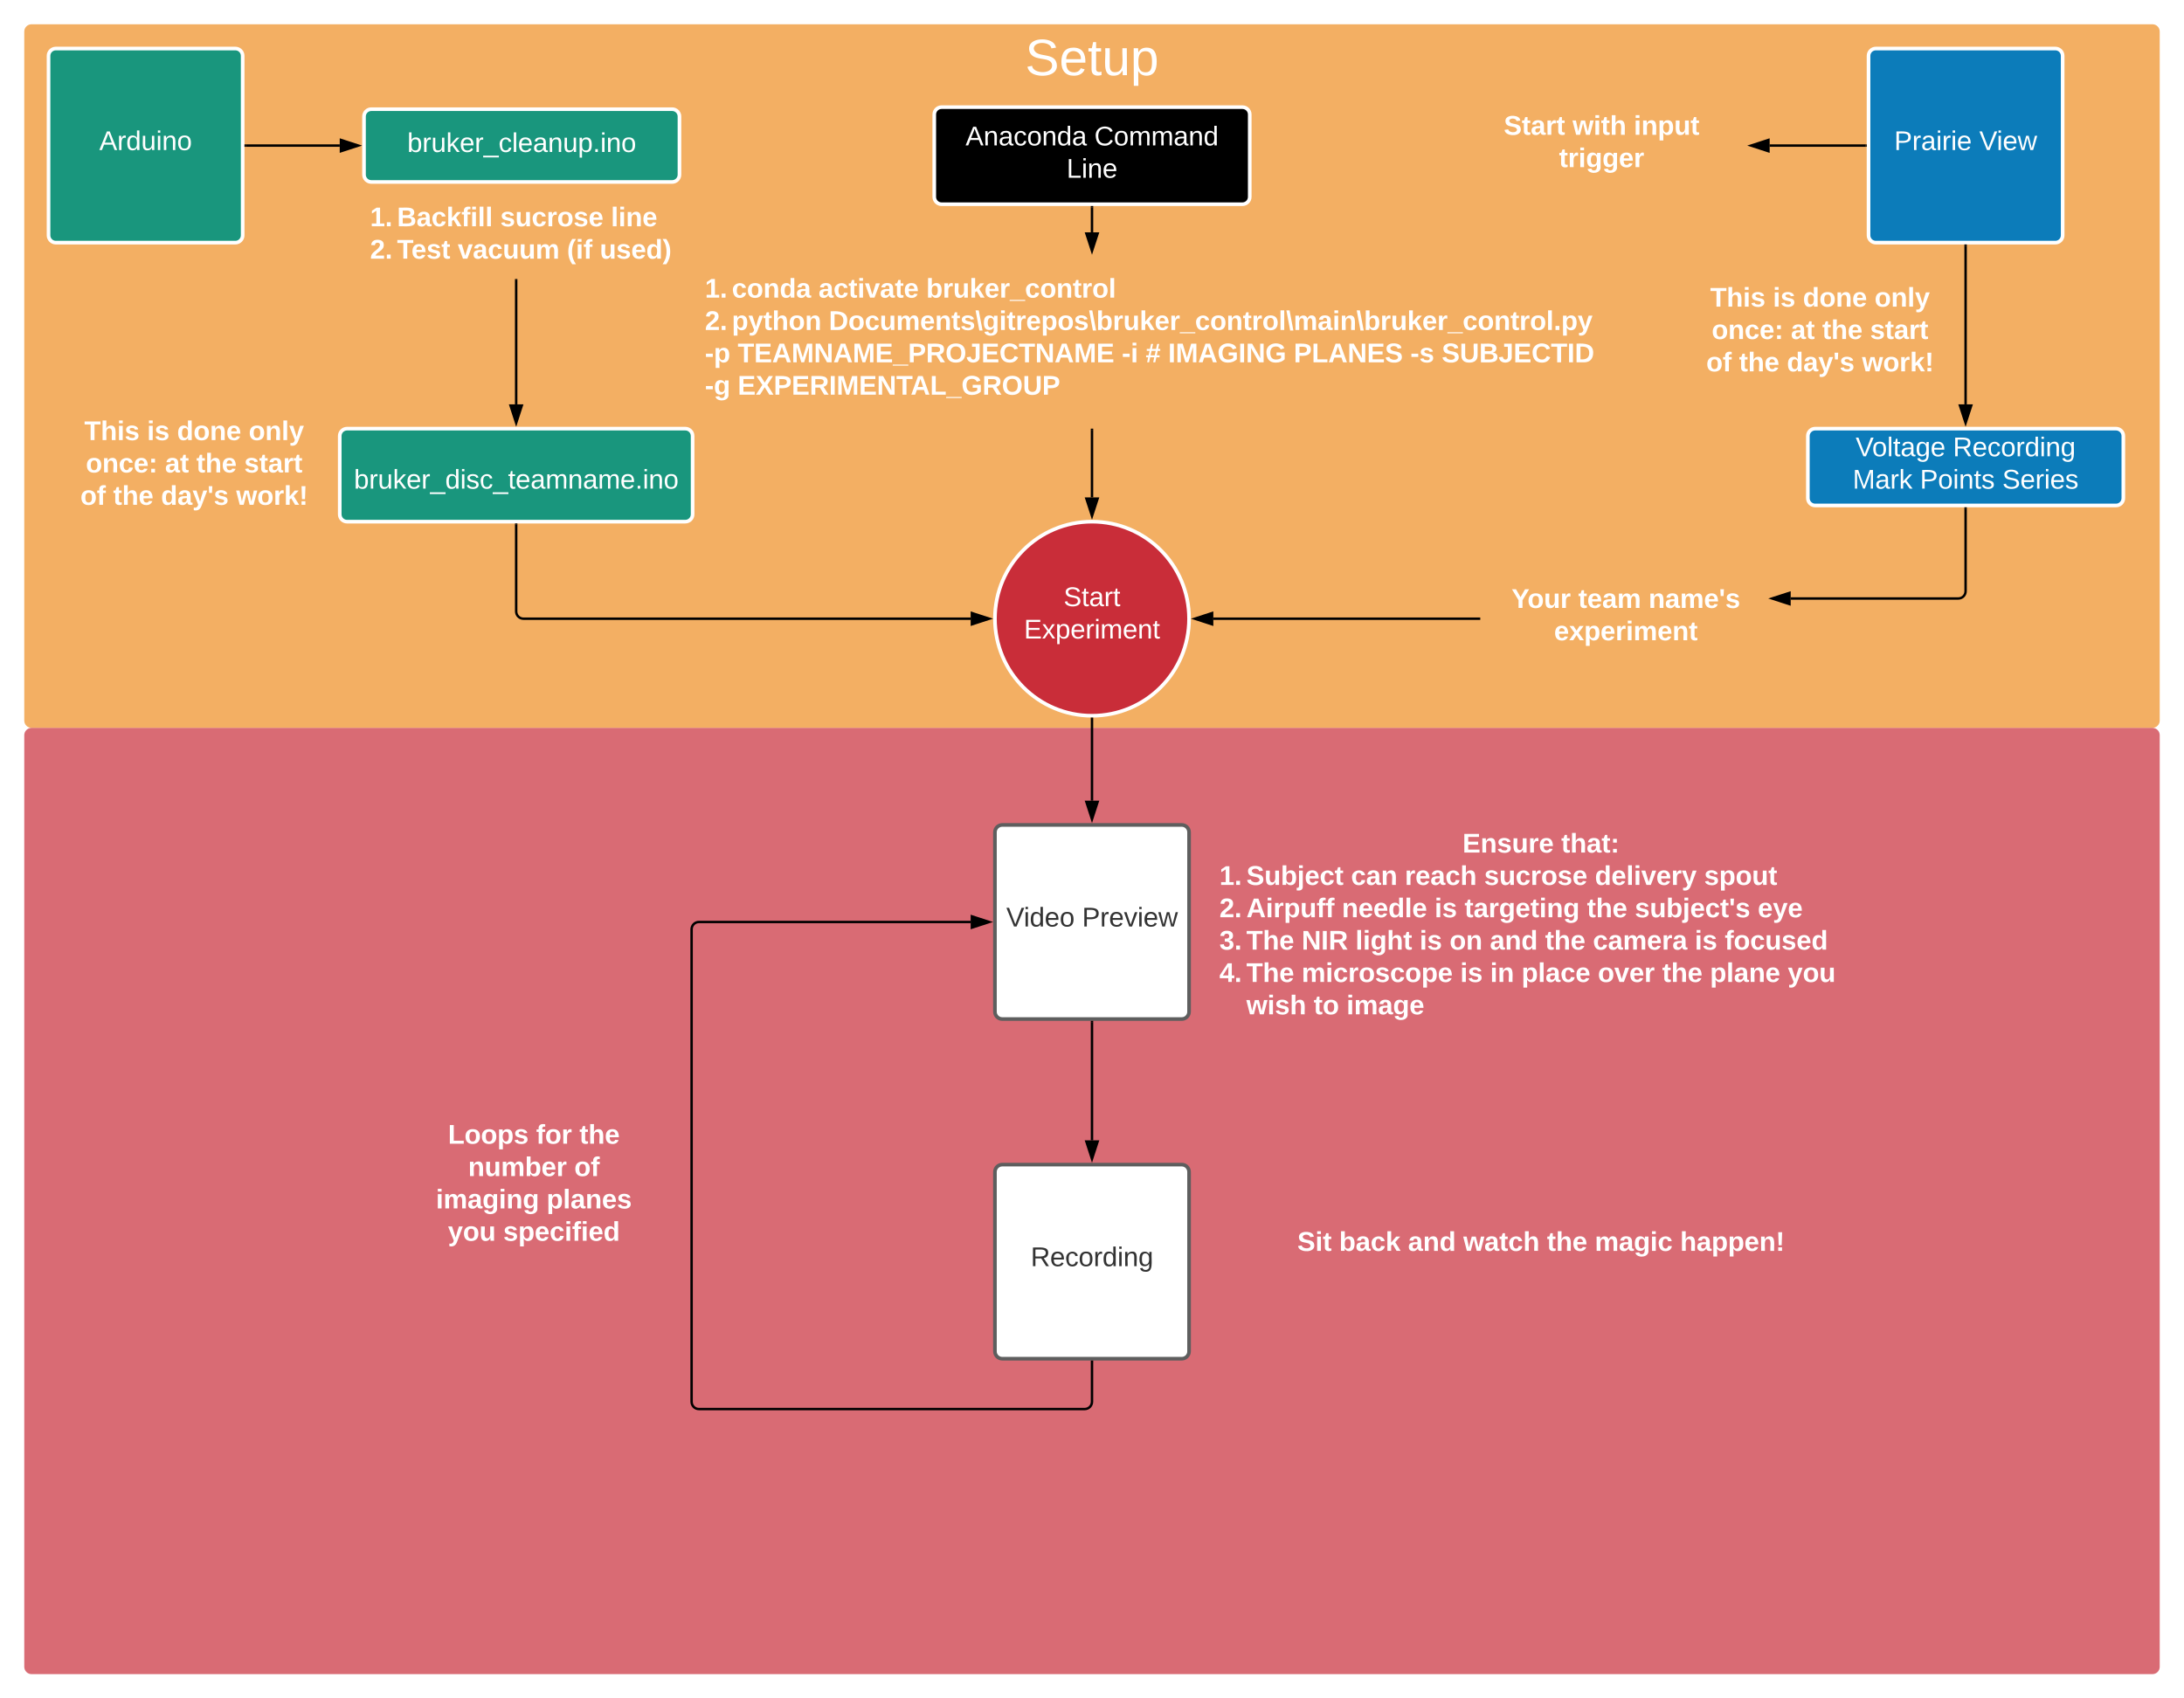 <svg xmlns="http://www.w3.org/2000/svg" xmlns:xlink="http://www.w3.org/1999/xlink" xmlns:lucid="lucid" width="1800" height="1400"><g transform="translate(20 20)" lucid:page-tab-id="IkO_sdHDqVVR"><path d="M0 0h1760v1360H0z" fill="#fff"/><path d="M0 6c0-3.3 2.7-6 6-6h1748c3.3 0 6 2.7 6 6v568c0 3.3-2.7 6-6 6H6c-3.3 0-6-2.7-6-6z" stroke="#000" stroke-opacity="0" stroke-width="3" fill="#ef8d22" fill-opacity=".7"/><path d="M750 74.33c0-3.3 2.7-6 6-6h248c3.3 0 6 2.7 6 6v68c0 3.32-2.7 6-6 6H756c-3.3 0-6-2.68-6-6z" stroke="#fff" stroke-width="3"/><use xlink:href="#a" transform="matrix(1,0,0,1,755,73.333) translate(20.772 26.528)"/><use xlink:href="#b" transform="matrix(1,0,0,1,755,73.333) translate(126.944 26.528)"/><use xlink:href="#c" transform="matrix(1,0,0,1,755,73.333) translate(104.043 53.194)"/><path d="M0 586c0-3.3 2.7-6 6-6h1748c3.3 0 6 2.7 6 6v768c0 3.3-2.7 6-6 6H6c-3.3 0-6-2.7-6-6z" stroke="#000" stroke-opacity="0" stroke-width="3" fill="#c92d39" fill-opacity=".7"/><path d="M20 26c0-3.3 2.7-6 6-6h148c3.3 0 6 2.7 6 6v148c0 3.3-2.7 6-6 6H26c-3.3 0-6-2.7-6-6z" stroke="#fff" stroke-width="3" fill="#19967d"/><use xlink:href="#d" transform="matrix(1,0,0,1,25,25) translate(36.79 78.715)"/><path d="M182.5 100H260" stroke="#000" stroke-width="2" fill="none"/><path d="M182.53 101h-1.03v-2h1.03"/><path d="M275.26 100L261 104.64v-9.28z" stroke="#000" stroke-width="2"/><path d="M280 76c0-3.3 2.7-6 6-6h248c3.3 0 6 2.7 6 6v48c0 3.3-2.7 6-6 6H286c-3.3 0-6-2.7-6-6z" stroke="#fff" stroke-width="3" fill="#19967d"/><use xlink:href="#e" transform="matrix(1,0,0,1,285,75) translate(30.679 30.278)"/><path d="M280 146c0-3.3 2.7-6 6-6h248c3.3 0 6 2.7 6 6v58c0 3.3-2.7 6-6 6H286c-3.3 0-6-2.7-6-6z" stroke="#000" stroke-opacity="0" stroke-width="3" fill="#fff" fill-opacity="0"/><use xlink:href="#f" transform="matrix(1,0,0,1,285,145) translate(0 21.528)"/><use xlink:href="#g" transform="matrix(1,0,0,1,285,145) translate(22.222 21.528)"/><use xlink:href="#h" transform="matrix(1,0,0,1,285,145) translate(107.284 21.528)"/><use xlink:href="#i" transform="matrix(1,0,0,1,285,145) translate(198.519 21.528)"/><use xlink:href="#j" transform="matrix(1,0,0,1,285,145) translate(0 48.194)"/><use xlink:href="#k" transform="matrix(1,0,0,1,285,145) translate(22.222 48.194)"/><use xlink:href="#l" transform="matrix(1,0,0,1,285,145) translate(72.284 48.194)"/><use xlink:href="#m" transform="matrix(1,0,0,1,285,145) translate(162.284 48.194)"/><use xlink:href="#n" transform="matrix(1,0,0,1,285,145) translate(189.321 48.194)"/><path d="M405.42 211v102.33" stroke="#000" stroke-width="2" fill="none"/><path d="M406.42 211.03h-2V210h2"/><path d="M405.42 328.6l-4.64-14.27h9.27z" stroke="#000" stroke-width="2"/><path d="M260 339.33c0-3.3 2.7-6 6-6h278.83c3.32 0 6 2.7 6 6V404c0 3.3-2.68 6-6 6H266c-3.3 0-6-2.7-6-6z" stroke="#fff" stroke-width="3" fill="#19967d"/><use xlink:href="#o" transform="matrix(1,0,0,1,265,338.333) translate(140.5 17.778)"/><use xlink:href="#p" transform="matrix(1,0,0,1,265,338.333) translate(6.735 44.444)"/><path d="M960 490c0 44.18-35.82 80-80 80s-80-35.82-80-80 35.82-80 80-80 80 35.82 80 80z" stroke="#fff" stroke-width="3" fill="#c92d39"/><use xlink:href="#q" transform="matrix(1,0,0,1,805,415) translate(51.574 64.653)"/><use xlink:href="#r" transform="matrix(1,0,0,1,805,415) translate(18.92 91.319)"/><path d="M760 6c0-3.3 2.7-6 6-6h228c3.3 0 6 2.7 6 6v48.67c0 3.3-2.7 6-6 6H766c-3.3 0-6-2.7-6-6z" stroke="#000" stroke-opacity="0" stroke-width="3" fill="#fff" fill-opacity="0"/><use xlink:href="#s" transform="matrix(1,0,0,1,765,5) translate(59.877 36.965)"/><path d="M555.95 196c0-3.3 2.7-6 6-6h788c3.32 0 6 2.7 6 6v131.33c0 3.32-2.68 6-6 6h-788c-3.3 0-6-2.68-6-6z" stroke="#000" stroke-opacity="0" stroke-width="3" fill="#fff" fill-opacity="0"/><use xlink:href="#f" transform="matrix(1,0,0,1,560.954,195) translate(0 30.34)"/><use xlink:href="#t" transform="matrix(1,0,0,1,560.954,195) translate(22.222 30.34)"/><use xlink:href="#u" transform="matrix(1,0,0,1,560.954,195) translate(93.642 30.34)"/><use xlink:href="#v" transform="matrix(1,0,0,1,560.954,195) translate(182.407 30.34)"/><use xlink:href="#j" transform="matrix(1,0,0,1,560.954,195) translate(0 57.007)"/><use xlink:href="#w" transform="matrix(1,0,0,1,560.954,195) translate(22.222 57.007)"/><use xlink:href="#x" transform="matrix(1,0,0,1,560.954,195) translate(102.16 57.007)"/><use xlink:href="#y" transform="matrix(1,0,0,1,560.954,195) translate(0 83.674)"/><use xlink:href="#z" transform="matrix(1,0,0,1,560.954,195) translate(27.037 83.674)"/><use xlink:href="#A" transform="matrix(1,0,0,1,560.954,195) translate(343.58 83.674)"/><use xlink:href="#B" transform="matrix(1,0,0,1,560.954,195) translate(363.272 83.674)"/><use xlink:href="#C" transform="matrix(1,0,0,1,560.954,195) translate(381.79 83.674)"/><use xlink:href="#D" transform="matrix(1,0,0,1,560.954,195) translate(485.309 83.674)"/><use xlink:href="#E" transform="matrix(1,0,0,1,560.954,195) translate(581.42 83.674)"/><use xlink:href="#F" transform="matrix(1,0,0,1,560.954,195) translate(607.284 83.674)"/><use xlink:href="#G" transform="matrix(1,0,0,1,560.954,195) translate(0 110.34)"/><use xlink:href="#H" transform="matrix(1,0,0,1,560.954,195) translate(27.037 110.34)"/><path d="M1520 26c0-3.3 2.7-6 6-6h148c3.3 0 6 2.7 6 6v148c0 3.3-2.7 6-6 6h-148c-3.3 0-6-2.7-6-6z" stroke="#fff" stroke-width="3" fill="#0c7cba"/><use xlink:href="#I" transform="matrix(1,0,0,1,1525,25) translate(16.142 78.715)"/><use xlink:href="#J" transform="matrix(1,0,0,1,1525,25) translate(86.265 78.715)"/><path d="M1600 182.5v130.83" stroke="#000" stroke-width="2" fill="none"/><path d="M1601 182.53h-2v-1.03h2"/><path d="M1600 328.6l-4.64-14.27h9.28z" stroke="#000" stroke-width="2"/><path d="M1470 339.33c0-3.3 2.7-6 6-6h248c3.3 0 6 2.7 6 6v51.34c0 3.3-2.7 6-6 6h-248c-3.3 0-6-2.7-6-6z" stroke="#fff" stroke-width="3" fill="#0c7cba"/><use xlink:href="#K" transform="matrix(1,0,0,1,1475,338.333) translate(34.383 17.778)"/><use xlink:href="#L" transform="matrix(1,0,0,1,1475,338.333) translate(114.568 17.778)"/><use xlink:href="#M" transform="matrix(1,0,0,1,1475,338.333) translate(31.944 44.444)"/><use xlink:href="#N" transform="matrix(1,0,0,1,1475,338.333) translate(87.377 44.444)"/><use xlink:href="#O" transform="matrix(1,0,0,1,1475,338.333) translate(155.216 44.444)"/><path d="M1600 399.17v68.16c0 3.32-2.7 6-6 6h-138.16" stroke="#000" stroke-width="2" fill="none"/><path d="M1601 399.2h-2v-1.03h2"/><path d="M1440.57 473.33l14.27-4.63v9.27z" stroke="#000" stroke-width="2"/><path d="M1517.5 100h-79" stroke="#000" stroke-width="2" fill="none"/><path d="M1518.5 101h-1.03v-2h1.03"/><path d="M1423.24 100l14.26-4.64v9.28z" stroke="#000" stroke-width="2"/><path d="M1180 74.33c0-3.3 2.7-6 6-6h228c3.3 0 6 2.7 6 6v51.34c0 3.3-2.7 6-6 6h-228c-3.3 0-6-2.7-6-6z" stroke="#000" stroke-opacity="0" stroke-width="3" fill="#fff" fill-opacity="0"/><use xlink:href="#P" transform="matrix(1,0,0,1,1185,73.333) translate(34.383 17.778)"/><use xlink:href="#Q" transform="matrix(1,0,0,1,1185,73.333) translate(91.049 17.778)"/><use xlink:href="#R" transform="matrix(1,0,0,1,1185,73.333) translate(141.543 17.778)"/><use xlink:href="#S" transform="matrix(1,0,0,1,1185,73.333) translate(79.907 44.444)"/><path d="M1200 464.33c0-3.3 2.7-6 6-6h228c3.3 0 6 2.7 6 6v51.34c0 3.3-2.7 6-6 6h-228c-3.3 0-6-2.7-6-6z" stroke="#000" stroke-opacity="0" stroke-width="3" fill="#fff" fill-opacity="0"/><use xlink:href="#T" transform="matrix(1,0,0,1,1205,463.333) translate(20.741 17.778)"/><use xlink:href="#U" transform="matrix(1,0,0,1,1205,463.333) translate(75.741 17.778)"/><use xlink:href="#V" transform="matrix(1,0,0,1,1205,463.333) translate(133.704 17.778)"/><use xlink:href="#W" transform="matrix(1,0,0,1,1205,463.333) translate(55.833 44.444)"/><path d="M880 150.83v20.67" stroke="#000" stroke-width="2" fill="none"/><path d="M881 150.86h-2v-1.03h2"/><path d="M880 186.76l-4.64-14.26h9.28z" stroke="#000" stroke-width="2"/><path d="M405.42 412.5V484c0 3.3 2.68 6 6 6H780" stroke="#000" stroke-width="2" fill="none"/><path d="M406.42 412.53h-2v-1.03h2"/><path d="M795.26 490L781 494.64v-9.28z" stroke="#000" stroke-width="2"/><path d="M1199 490H980" stroke="#000" stroke-width="2" fill="none"/><path d="M1200 491h-1.03v-2h1.03"/><path d="M964.74 490l14.26-4.64v9.28z" stroke="#000" stroke-width="2"/><path d="M880 334.33V390" stroke="#000" stroke-width="2" fill="none"/><path d="M881 334.36h-2v-1.03h2"/><path d="M880 405.26L875.36 391h9.28z" stroke="#000" stroke-width="2"/><path d="M800 666c0-3.3 2.7-6 6-6h148c3.3 0 6 2.7 6 6v148c0 3.3-2.7 6-6 6H806c-3.3 0-6-2.7-6-6z" stroke="#5e5e5e" stroke-width="3" fill="#fff"/><g><use xlink:href="#X" transform="matrix(1,0,0,1,805,665) translate(4.352 78.715)"/><use xlink:href="#Y" transform="matrix(1,0,0,1,805,665) translate(66.821 78.715)"/></g><path d="M40 326c0-3.3 2.7-6 6-6h188c3.3 0 6 2.7 6 6v78c0 3.3-2.7 6-6 6H46c-3.3 0-6-2.7-6-6z" stroke="#000" stroke-opacity="0" stroke-width="3" fill="#fff" fill-opacity="0"/><g><use xlink:href="#Z" transform="matrix(1,0,0,1,45,325) translate(4.475 17.778)"/><use xlink:href="#aa" transform="matrix(1,0,0,1,45,325) translate(56.204 17.778)"/><use xlink:href="#ab" transform="matrix(1,0,0,1,45,325) translate(80.895 17.778)"/><use xlink:href="#ac" transform="matrix(1,0,0,1,45,325) translate(139.969 17.778)"/><use xlink:href="#ad" transform="matrix(1,0,0,1,45,325) translate(5.741 44.444)"/><use xlink:href="#ae" transform="matrix(1,0,0,1,45,325) translate(70.988 44.444)"/><use xlink:href="#af" transform="matrix(1,0,0,1,45,325) translate(96.852 44.444)"/><use xlink:href="#ag" transform="matrix(1,0,0,1,45,325) translate(136.235 44.444)"/><use xlink:href="#ah" transform="matrix(1,0,0,1,45,325) translate(1.235 71.111)"/><use xlink:href="#af" transform="matrix(1,0,0,1,45,325) translate(28.272 71.111)"/><use xlink:href="#ai" transform="matrix(1,0,0,1,45,325) translate(67.654 71.111)"/><use xlink:href="#aj" transform="matrix(1,0,0,1,45,325) translate(129.63 71.111)"/></g><path d="M320 906c0-3.3 2.7-6 6-6h188c3.3 0 6 2.7 6 6v104.67c0 3.3-2.7 6-6 6H326c-3.3 0-6-2.7-6-6z" stroke="#000" stroke-opacity="0" stroke-width="3" fill="#fff" fill-opacity="0"/><g><use xlink:href="#ak" transform="matrix(1,0,0,1,325,905) translate(24.259 17.778)"/><use xlink:href="#al" transform="matrix(1,0,0,1,325,905) translate(96.852 17.778)"/><use xlink:href="#am" transform="matrix(1,0,0,1,325,905) translate(132.531 17.778)"/><use xlink:href="#an" transform="matrix(1,0,0,1,325,905) translate(40.833 44.444)"/><use xlink:href="#ao" transform="matrix(1,0,0,1,325,905) translate(128.302 44.444)"/><use xlink:href="#ap" transform="matrix(1,0,0,1,325,905) translate(14.29 71.111)"/><use xlink:href="#aq" transform="matrix(1,0,0,1,325,905) translate(105.463 71.111)"/><use xlink:href="#ar" transform="matrix(1,0,0,1,325,905) translate(24.167 97.778)"/><use xlink:href="#as" transform="matrix(1,0,0,1,325,905) translate(69.722 97.778)"/></g><path d="M980 666c0-3.3 2.7-6 6-6h528c3.3 0 6 2.7 6 6v158c0 3.3-2.7 6-6 6H986c-3.3 0-6-2.7-6-6z" stroke="#000" stroke-opacity="0" stroke-width="3" fill="#fff" fill-opacity="0"/><g><use xlink:href="#at" transform="matrix(1,0,0,1,985,665) translate(200.37 17.778)"/><use xlink:href="#au" transform="matrix(1,0,0,1,985,665) translate(281.728 17.778)"/><use xlink:href="#f" transform="matrix(1,0,0,1,985,665) translate(0 44.444)"/><use xlink:href="#av" transform="matrix(1,0,0,1,985,665) translate(22.222 44.444)"/><use xlink:href="#aw" transform="matrix(1,0,0,1,985,665) translate(108.457 44.444)"/><use xlink:href="#ax" transform="matrix(1,0,0,1,985,665) translate(152.84 44.444)"/><use xlink:href="#ay" transform="matrix(1,0,0,1,985,665) translate(218.21 44.444)"/><use xlink:href="#az" transform="matrix(1,0,0,1,985,665) translate(309.444 44.444)"/><use xlink:href="#aA" transform="matrix(1,0,0,1,985,665) translate(399.506 44.444)"/><use xlink:href="#j" transform="matrix(1,0,0,1,985,665) translate(0 71.111)"/><use xlink:href="#aB" transform="matrix(1,0,0,1,985,665) translate(22.222 71.111)"/><use xlink:href="#aC" transform="matrix(1,0,0,1,985,665) translate(100.926 71.111)"/><use xlink:href="#aD" transform="matrix(1,0,0,1,985,665) translate(177.346 71.111)"/><use xlink:href="#aE" transform="matrix(1,0,0,1,985,665) translate(202.037 71.111)"/><use xlink:href="#af" transform="matrix(1,0,0,1,985,665) translate(302.963 71.111)"/><use xlink:href="#aF" transform="matrix(1,0,0,1,985,665) translate(342.346 71.111)"/><use xlink:href="#aG" transform="matrix(1,0,0,1,985,665) translate(443.704 71.111)"/><use xlink:href="#aH" transform="matrix(1,0,0,1,985,665) translate(0 97.778)"/><use xlink:href="#aI" transform="matrix(1,0,0,1,985,665) translate(22.222 97.778)"/><use xlink:href="#aJ" transform="matrix(1,0,0,1,985,665) translate(67.778 97.778)"/><use xlink:href="#aK" transform="matrix(1,0,0,1,985,665) translate(112.099 97.778)"/><use xlink:href="#aD" transform="matrix(1,0,0,1,985,665) translate(165 97.778)"/><use xlink:href="#aL" transform="matrix(1,0,0,1,985,665) translate(189.691 97.778)"/><use xlink:href="#aM" transform="matrix(1,0,0,1,985,665) translate(222.901 97.778)"/><use xlink:href="#af" transform="matrix(1,0,0,1,985,665) translate(268.457 97.778)"/><use xlink:href="#aN" transform="matrix(1,0,0,1,985,665) translate(307.84 97.778)"/><use xlink:href="#aD" transform="matrix(1,0,0,1,985,665) translate(391.79 97.778)"/><use xlink:href="#aO" transform="matrix(1,0,0,1,985,665) translate(416.481 97.778)"/><use xlink:href="#aP" transform="matrix(1,0,0,1,985,665) translate(0 124.444)"/><use xlink:href="#aI" transform="matrix(1,0,0,1,985,665) translate(22.222 124.444)"/><use xlink:href="#aQ" transform="matrix(1,0,0,1,985,665) translate(67.778 124.444)"/><use xlink:href="#aD" transform="matrix(1,0,0,1,985,665) translate(198.457 124.444)"/><use xlink:href="#aR" transform="matrix(1,0,0,1,985,665) translate(223.148 124.444)"/><use xlink:href="#aS" transform="matrix(1,0,0,1,985,665) translate(249.012 124.444)"/><use xlink:href="#aT" transform="matrix(1,0,0,1,985,665) translate(311.914 124.444)"/><use xlink:href="#af" transform="matrix(1,0,0,1,985,665) translate(364.938 124.444)"/><use xlink:href="#aU" transform="matrix(1,0,0,1,985,665) translate(404.321 124.444)"/><use xlink:href="#aV" transform="matrix(1,0,0,1,985,665) translate(468.395 124.444)"/><use xlink:href="#aW" transform="matrix(1,0,0,1,985,665) translate(22.222 151.111)"/><use xlink:href="#aX" transform="matrix(1,0,0,1,985,665) translate(77.716 151.111)"/><use xlink:href="#aY" transform="matrix(1,0,0,1,985,665) translate(104.753 151.111)"/></g><path d="M880 572.5V640" stroke="#000" stroke-width="2" fill="none"/><path d="M879.98 571.5H881v1.03h-2v-1.06"/><path d="M880 655.26L875.36 641h9.28z" stroke="#000" stroke-width="2"/><path d="M800 946c0-3.3 2.7-6 6-6h148c3.3 0 6 2.7 6 6v148c0 3.3-2.7 6-6 6H806c-3.3 0-6-2.7-6-6z" stroke="#5e5e5e" stroke-width="3" fill="#fff"/><g><use xlink:href="#aZ" transform="matrix(1,0,0,1,805,945) translate(24.475 78.715)"/></g><path d="M880 822.5V920" stroke="#000" stroke-width="2" fill="none"/><path d="M881 822.53h-2v-1.03h2"/><path d="M880 935.26L875.36 921h9.28z" stroke="#000" stroke-width="2"/><path d="M980 994.33c0-3.3 2.7-6 6-6h528c3.3 0 6 2.7 6 6v51.34c0 3.3-2.7 6-6 6H986c-3.3 0-6-2.7-6-6z" stroke="#000" stroke-opacity="0" stroke-width="3" fill="#fff" fill-opacity="0"/><g><use xlink:href="#ba" transform="matrix(1,0,0,1,985,993.333) translate(64.198 17.778)"/><use xlink:href="#bb" transform="matrix(1,0,0,1,985,993.333) translate(98.704 17.778)"/><use xlink:href="#aM" transform="matrix(1,0,0,1,985,993.333) translate(155.432 17.778)"/><use xlink:href="#bc" transform="matrix(1,0,0,1,985,993.333) translate(200.988 17.778)"/><use xlink:href="#af" transform="matrix(1,0,0,1,985,993.333) translate(270 17.778)"/><use xlink:href="#bd" transform="matrix(1,0,0,1,985,993.333) translate(309.383 17.778)"/><use xlink:href="#be" transform="matrix(1,0,0,1,985,993.333) translate(379.691 17.778)"/><use xlink:href="#bf" transform="matrix(1,0,0,1,985,993.333) translate(265 44.444)"/></g><path d="M880 1102.5v33c0 3.3-2.7 6-6 6H556c-3.3 0-6-2.7-6-6V746c0-3.3 2.7-6 6-6h224" stroke="#000" stroke-width="2" fill="none"/><path d="M881 1102.53h-2v-1.03h2"/><path d="M795.26 740L781 744.64v-9.28z" stroke="#000" stroke-width="2"/><path d="M1380 216c0-3.3 2.7-6 6-6h188c3.3 0 6 2.7 6 6v78c0 3.3-2.7 6-6 6h-188c-3.3 0-6-2.7-6-6z" stroke="#000" stroke-opacity="0" stroke-width="3" fill="#fff" fill-opacity="0"/><g><use xlink:href="#Z" transform="matrix(1,0,0,1,1385,215) translate(4.475 17.778)"/><use xlink:href="#aa" transform="matrix(1,0,0,1,1385,215) translate(56.204 17.778)"/><use xlink:href="#ab" transform="matrix(1,0,0,1,1385,215) translate(80.895 17.778)"/><use xlink:href="#ac" transform="matrix(1,0,0,1,1385,215) translate(139.969 17.778)"/><use xlink:href="#ad" transform="matrix(1,0,0,1,1385,215) translate(5.741 44.444)"/><use xlink:href="#ae" transform="matrix(1,0,0,1,1385,215) translate(70.988 44.444)"/><use xlink:href="#af" transform="matrix(1,0,0,1,1385,215) translate(96.852 44.444)"/><use xlink:href="#ag" transform="matrix(1,0,0,1,1385,215) translate(136.235 44.444)"/><use xlink:href="#ah" transform="matrix(1,0,0,1,1385,215) translate(1.235 71.111)"/><use xlink:href="#af" transform="matrix(1,0,0,1,1385,215) translate(28.272 71.111)"/><use xlink:href="#ai" transform="matrix(1,0,0,1,1385,215) translate(67.654 71.111)"/><use xlink:href="#aj" transform="matrix(1,0,0,1,1385,215) translate(129.63 71.111)"/></g><defs><path fill="#fff" d="M205 0l-28-72H64L36 0H1l101-248h38L239 0h-34zm-38-99l-47-123c-12 45-31 82-46 123h93" id="bg"/><path fill="#fff" d="M117-194c89-4 53 116 60 194h-32v-121c0-31-8-49-39-48C34-167 62-67 57 0H25l-1-190h30c1 10-1 24 2 32 11-22 29-35 61-36" id="bh"/><path fill="#fff" d="M141-36C126-15 110 5 73 4 37 3 15-17 15-53c-1-64 63-63 125-63 3-35-9-54-41-54-24 1-41 7-42 31l-33-3c5-37 33-52 76-52 45 0 72 20 72 64v82c-1 20 7 32 28 27v20c-31 9-61-2-59-35zM48-53c0 20 12 33 32 33 41-3 63-29 60-74-43 2-92-5-92 41" id="bi"/><path fill="#fff" d="M96-169c-40 0-48 33-48 73s9 75 48 75c24 0 41-14 43-38l32 2c-6 37-31 61-74 61-59 0-76-41-82-99-10-93 101-131 147-64 4 7 5 14 7 22l-32 3c-4-21-16-35-41-35" id="bj"/><path fill="#fff" d="M100-194c62-1 85 37 85 99 1 63-27 99-86 99S16-35 15-95c0-66 28-99 85-99zM99-20c44 1 53-31 53-75 0-43-8-75-51-75s-53 32-53 75 10 74 51 75" id="bk"/><path fill="#fff" d="M85-194c31 0 48 13 60 33l-1-100h32l1 261h-30c-2-10 0-23-3-31C134-8 116 4 85 4 32 4 16-35 15-94c0-66 23-100 70-100zm9 24c-40 0-46 34-46 75 0 40 6 74 45 74 42 0 51-32 51-76 0-42-9-74-50-73" id="bl"/><g id="a"><use transform="matrix(0.062,0,0,0.062,0,0)" xlink:href="#bg"/><use transform="matrix(0.062,0,0,0.062,14.815,0)" xlink:href="#bh"/><use transform="matrix(0.062,0,0,0.062,27.16,0)" xlink:href="#bi"/><use transform="matrix(0.062,0,0,0.062,39.506,0)" xlink:href="#bj"/><use transform="matrix(0.062,0,0,0.062,50.617,0)" xlink:href="#bk"/><use transform="matrix(0.062,0,0,0.062,62.963,0)" xlink:href="#bh"/><use transform="matrix(0.062,0,0,0.062,75.309,0)" xlink:href="#bl"/><use transform="matrix(0.062,0,0,0.062,87.654,0)" xlink:href="#bi"/></g><path fill="#fff" d="M212-179c-10-28-35-45-73-45-59 0-87 40-87 99 0 60 29 101 89 101 43 0 62-24 78-52l27 14C228-24 195 4 139 4 59 4 22-46 18-125c-6-104 99-153 187-111 19 9 31 26 39 46" id="bm"/><path fill="#fff" d="M210-169c-67 3-38 105-44 169h-31v-121c0-29-5-50-35-48C34-165 62-65 56 0H25l-1-190h30c1 10-1 24 2 32 10-44 99-50 107 0 11-21 27-35 58-36 85-2 47 119 55 194h-31v-121c0-29-5-49-35-48" id="bn"/><g id="b"><use transform="matrix(0.062,0,0,0.062,0,0)" xlink:href="#bm"/><use transform="matrix(0.062,0,0,0.062,15.988,0)" xlink:href="#bk"/><use transform="matrix(0.062,0,0,0.062,28.333,0)" xlink:href="#bn"/><use transform="matrix(0.062,0,0,0.062,46.79,0)" xlink:href="#bn"/><use transform="matrix(0.062,0,0,0.062,65.247,0)" xlink:href="#bi"/><use transform="matrix(0.062,0,0,0.062,77.593,0)" xlink:href="#bh"/><use transform="matrix(0.062,0,0,0.062,89.938,0)" xlink:href="#bl"/></g><path fill="#fff" d="M30 0v-248h33v221h125V0H30" id="bo"/><path fill="#fff" d="M24-231v-30h32v30H24zM24 0v-190h32V0H24" id="bp"/><path fill="#fff" d="M100-194c63 0 86 42 84 106H49c0 40 14 67 53 68 26 1 43-12 49-29l28 8c-11 28-37 45-77 45C44 4 14-33 15-96c1-61 26-98 85-98zm52 81c6-60-76-77-97-28-3 7-6 17-6 28h103" id="bq"/><g id="c"><use transform="matrix(0.062,0,0,0.062,0,0)" xlink:href="#bo"/><use transform="matrix(0.062,0,0,0.062,12.346,0)" xlink:href="#bp"/><use transform="matrix(0.062,0,0,0.062,17.222,0)" xlink:href="#bh"/><use transform="matrix(0.062,0,0,0.062,29.568,0)" xlink:href="#bq"/></g><path fill="#fff" d="M114-163C36-179 61-72 57 0H25l-1-190h30c1 12-1 29 2 39 6-27 23-49 58-41v29" id="br"/><path fill="#fff" d="M84 4C-5 8 30-112 23-190h32v120c0 31 7 50 39 49 72-2 45-101 50-169h31l1 190h-30c-1-10 1-25-2-33-11 22-28 36-60 37" id="bs"/><g id="d"><use transform="matrix(0.062,0,0,0.062,0,0)" xlink:href="#bg"/><use transform="matrix(0.062,0,0,0.062,14.815,0)" xlink:href="#br"/><use transform="matrix(0.062,0,0,0.062,22.16,0)" xlink:href="#bl"/><use transform="matrix(0.062,0,0,0.062,34.506,0)" xlink:href="#bs"/><use transform="matrix(0.062,0,0,0.062,46.852,0)" xlink:href="#bp"/><use transform="matrix(0.062,0,0,0.062,51.728,0)" xlink:href="#bh"/><use transform="matrix(0.062,0,0,0.062,64.074,0)" xlink:href="#bk"/></g><path fill="#fff" d="M115-194c53 0 69 39 70 98 0 66-23 100-70 100C84 3 66-7 56-30L54 0H23l1-261h32v101c10-23 28-34 59-34zm-8 174c40 0 45-34 45-75 0-40-5-75-45-74-42 0-51 32-51 76 0 43 10 73 51 73" id="bt"/><path fill="#fff" d="M143 0L79-87 56-68V0H24v-261h32v163l83-92h37l-77 82L181 0h-38" id="bu"/><path fill="#fff" d="M-5 72V49h209v23H-5" id="bv"/><path fill="#fff" d="M24 0v-261h32V0H24" id="bw"/><path fill="#fff" d="M115-194c55 1 70 41 70 98S169 2 115 4C84 4 66-9 55-30l1 105H24l-1-265h31l2 30c10-21 28-34 59-34zm-8 174c40 0 45-34 45-75s-6-73-45-74c-42 0-51 32-51 76 0 43 10 73 51 73" id="bx"/><path fill="#fff" d="M33 0v-38h34V0H33" id="by"/><g id="e"><use transform="matrix(0.062,0,0,0.062,0,0)" xlink:href="#bt"/><use transform="matrix(0.062,0,0,0.062,12.346,0)" xlink:href="#br"/><use transform="matrix(0.062,0,0,0.062,19.691,0)" xlink:href="#bs"/><use transform="matrix(0.062,0,0,0.062,32.037,0)" xlink:href="#bu"/><use transform="matrix(0.062,0,0,0.062,43.148,0)" xlink:href="#bq"/><use transform="matrix(0.062,0,0,0.062,55.494,0)" xlink:href="#br"/><use transform="matrix(0.062,0,0,0.062,62.84,0)" xlink:href="#bv"/><use transform="matrix(0.062,0,0,0.062,75.185,0)" xlink:href="#bj"/><use transform="matrix(0.062,0,0,0.062,86.296,0)" xlink:href="#bw"/><use transform="matrix(0.062,0,0,0.062,91.173,0)" xlink:href="#bq"/><use transform="matrix(0.062,0,0,0.062,103.519,0)" xlink:href="#bi"/><use transform="matrix(0.062,0,0,0.062,115.864,0)" xlink:href="#bh"/><use transform="matrix(0.062,0,0,0.062,128.21,0)" xlink:href="#bs"/><use transform="matrix(0.062,0,0,0.062,140.556,0)" xlink:href="#bx"/><use transform="matrix(0.062,0,0,0.062,152.901,0)" xlink:href="#by"/><use transform="matrix(0.062,0,0,0.062,159.074,0)" xlink:href="#bp"/><use transform="matrix(0.062,0,0,0.062,163.951,0)" xlink:href="#bh"/><use transform="matrix(0.062,0,0,0.062,176.296,0)" xlink:href="#bk"/></g><path fill="#fff" d="M23 0v-37h61v-169l-59 37v-38l62-41h46v211h57V0H23" id="bz"/><path fill="#fff" d="M24 0v-54h51V0H24" id="bA"/><g id="f"><use transform="matrix(0.062,0,0,0.062,0,0)" xlink:href="#bz"/><use transform="matrix(0.062,0,0,0.062,12.346,0)" xlink:href="#bA"/></g><path fill="#fff" d="M182-130c37 4 62 22 62 59C244 23 116-4 24 0v-248c84 5 203-23 205 63 0 31-19 50-47 55zM76-148c40-3 101 13 101-30 0-44-60-28-101-31v61zm0 110c48-3 116 14 116-37 0-48-69-32-116-35v72" id="bB"/><path fill="#fff" d="M133-34C117-15 103 5 69 4 32 3 11-16 11-54c-1-60 55-63 116-61 1-26-3-47-28-47-18 1-26 9-28 27l-52-2c7-38 36-58 82-57s74 22 75 68l1 82c-1 14 12 18 25 15v27c-30 8-71 5-69-32zm-48 3c29 0 43-24 42-57-32 0-66-3-65 30 0 17 8 27 23 27" id="bC"/><path fill="#fff" d="M190-63c-7 42-38 67-86 67-59 0-84-38-90-98-12-110 154-137 174-36l-49 2c-2-19-15-32-35-32-30 0-35 28-38 64-6 74 65 87 74 30" id="bD"/><path fill="#fff" d="M147 0L96-86 75-71V0H25v-261h50v150l67-79h53l-66 74L201 0h-54" id="bE"/><path fill="#fff" d="M121-226c-27-7-43 5-38 36h38v33H83V0H34v-157H6v-33h28c-9-59 32-81 87-68v32" id="bF"/><path fill="#fff" d="M25-224v-37h50v37H25zM25 0v-190h50V0H25" id="bG"/><path fill="#fff" d="M25 0v-261h50V0H25" id="bH"/><g id="g"><use transform="matrix(0.062,0,0,0.062,0,0)" xlink:href="#bB"/><use transform="matrix(0.062,0,0,0.062,15.988,0)" xlink:href="#bC"/><use transform="matrix(0.062,0,0,0.062,28.333,0)" xlink:href="#bD"/><use transform="matrix(0.062,0,0,0.062,40.679,0)" xlink:href="#bE"/><use transform="matrix(0.062,0,0,0.062,53.025,0)" xlink:href="#bF"/><use transform="matrix(0.062,0,0,0.062,60.37,0)" xlink:href="#bG"/><use transform="matrix(0.062,0,0,0.062,66.543,0)" xlink:href="#bH"/><use transform="matrix(0.062,0,0,0.062,72.716,0)" xlink:href="#bH"/></g><path fill="#fff" d="M137-138c1-29-70-34-71-4 15 46 118 7 119 86 1 83-164 76-172 9l43-7c4 19 20 25 44 25 33 8 57-30 24-41C81-84 22-81 20-136c-2-80 154-74 161-7" id="bI"/><path fill="#fff" d="M85 4C-2 5 27-109 22-190h50c7 57-23 150 33 157 60-5 35-97 40-157h50l1 190h-47c-2-12 1-28-3-38-12 25-28 42-61 42" id="bJ"/><path fill="#fff" d="M135-150c-39-12-60 13-60 57V0H25l-1-190h47c2 13-1 29 3 40 6-28 27-53 61-41v41" id="bK"/><path fill="#fff" d="M110-194c64 0 96 36 96 99 0 64-35 99-97 99-61 0-95-36-95-99 0-62 34-99 96-99zm-1 164c35 0 45-28 45-65 0-40-10-65-43-65-34 0-45 26-45 65 0 36 10 65 43 65" id="bL"/><path fill="#fff" d="M185-48c-13 30-37 53-82 52C43 2 14-33 14-96s30-98 90-98c62 0 83 45 84 108H66c0 31 8 55 39 56 18 0 30-7 34-22zm-45-69c5-46-57-63-70-21-2 6-4 13-4 21h74" id="bM"/><g id="h"><use transform="matrix(0.062,0,0,0.062,0,0)" xlink:href="#bI"/><use transform="matrix(0.062,0,0,0.062,12.346,0)" xlink:href="#bJ"/><use transform="matrix(0.062,0,0,0.062,25.864,0)" xlink:href="#bD"/><use transform="matrix(0.062,0,0,0.062,38.21,0)" xlink:href="#bK"/><use transform="matrix(0.062,0,0,0.062,46.852,0)" xlink:href="#bL"/><use transform="matrix(0.062,0,0,0.062,60.37,0)" xlink:href="#bI"/><use transform="matrix(0.062,0,0,0.062,72.716,0)" xlink:href="#bM"/></g><path fill="#fff" d="M135-194c87-1 58 113 63 194h-50c-7-57 23-157-34-157-59 0-34 97-39 157H25l-1-190h47c2 12-1 28 3 38 12-26 28-41 61-42" id="bN"/><g id="i"><use transform="matrix(0.062,0,0,0.062,0,0)" xlink:href="#bH"/><use transform="matrix(0.062,0,0,0.062,6.173,0)" xlink:href="#bG"/><use transform="matrix(0.062,0,0,0.062,12.346,0)" xlink:href="#bN"/><use transform="matrix(0.062,0,0,0.062,25.864,0)" xlink:href="#bM"/></g><path fill="#fff" d="M182-182c0 78-84 86-111 141h115V0H12c-6-101 99-100 120-180 1-22-12-31-33-32-23 0-32 14-35 34l-49-3c5-45 32-70 84-70 51 0 83 22 83 69" id="bO"/><g id="j"><use transform="matrix(0.062,0,0,0.062,0,0)" xlink:href="#bO"/><use transform="matrix(0.062,0,0,0.062,12.346,0)" xlink:href="#bA"/></g><path fill="#fff" d="M136-208V0H84v-208H4v-40h212v40h-80" id="bP"/><path fill="#fff" d="M115-3C79 11 28 4 28-45v-112H4v-33h27l15-45h31v45h36v33H77v99c-1 23 16 31 38 25v30" id="bQ"/><g id="k"><use transform="matrix(0.062,0,0,0.062,0,0)" xlink:href="#bP"/><use transform="matrix(0.062,0,0,0.062,11.852,0)" xlink:href="#bM"/><use transform="matrix(0.062,0,0,0.062,24.198,0)" xlink:href="#bI"/><use transform="matrix(0.062,0,0,0.062,36.543,0)" xlink:href="#bQ"/></g><path fill="#fff" d="M128 0H69L1-190h53L99-40l48-150h52" id="bR"/><path fill="#fff" d="M220-157c-53 9-28 100-34 157h-49v-107c1-27-5-49-29-50C55-147 81-57 75 0H25l-1-190h47c2 12-1 28 3 38 10-53 101-56 108 0 13-22 24-43 59-42 82 1 51 116 57 194h-49v-107c-1-25-5-48-29-50" id="bS"/><g id="l"><use transform="matrix(0.062,0,0,0.062,0,0)" xlink:href="#bR"/><use transform="matrix(0.062,0,0,0.062,12.346,0)" xlink:href="#bC"/><use transform="matrix(0.062,0,0,0.062,24.691,0)" xlink:href="#bD"/><use transform="matrix(0.062,0,0,0.062,37.037,0)" xlink:href="#bJ"/><use transform="matrix(0.062,0,0,0.062,50.556,0)" xlink:href="#bJ"/><use transform="matrix(0.062,0,0,0.062,64.074,0)" xlink:href="#bS"/></g><path fill="#fff" d="M67-93c0 74 22 123 53 168H70C40 30 18-18 18-93s22-123 52-168h50c-32 44-53 94-53 168" id="bT"/><g id="m"><use transform="matrix(0.062,0,0,0.062,0,0)" xlink:href="#bT"/><use transform="matrix(0.062,0,0,0.062,7.346,0)" xlink:href="#bG"/><use transform="matrix(0.062,0,0,0.062,13.519,0)" xlink:href="#bF"/></g><path fill="#fff" d="M88-194c31-1 46 15 58 34l-1-101h50l1 261h-48c-2-10 0-23-3-31C134-8 116 4 84 4 32 4 16-41 15-95c0-56 19-97 73-99zm17 164c33 0 40-30 41-66 1-37-9-64-41-64s-38 30-39 65c0 43 13 65 39 65" id="bU"/><path fill="#fff" d="M102-93c0 74-22 123-52 168H0C30 29 54-18 53-93c0-74-22-123-53-168h50c30 45 52 94 52 168" id="bV"/><g id="n"><use transform="matrix(0.062,0,0,0.062,0,0)" xlink:href="#bJ"/><use transform="matrix(0.062,0,0,0.062,13.519,0)" xlink:href="#bI"/><use transform="matrix(0.062,0,0,0.062,25.864,0)" xlink:href="#bM"/><use transform="matrix(0.062,0,0,0.062,38.21,0)" xlink:href="#bU"/><use transform="matrix(0.062,0,0,0.062,51.728,0)" xlink:href="#bV"/></g><path fill="#fff" d="M135-143c-3-34-86-38-87 0 15 53 115 12 119 90S17 21 10-45l28-5c4 36 97 45 98 0-10-56-113-15-118-90-4-57 82-63 122-42 12 7 21 19 24 35" id="bW"/><path fill="#fff" d="M59-47c-2 24 18 29 38 22v24C64 9 27 4 27-40v-127H5v-23h24l9-43h21v43h35v23H59v120" id="bX"/><g id="p"><use transform="matrix(0.062,0,0,0.062,0,0)" xlink:href="#bt"/><use transform="matrix(0.062,0,0,0.062,12.346,0)" xlink:href="#br"/><use transform="matrix(0.062,0,0,0.062,19.691,0)" xlink:href="#bs"/><use transform="matrix(0.062,0,0,0.062,32.037,0)" xlink:href="#bu"/><use transform="matrix(0.062,0,0,0.062,43.148,0)" xlink:href="#bq"/><use transform="matrix(0.062,0,0,0.062,55.494,0)" xlink:href="#br"/><use transform="matrix(0.062,0,0,0.062,62.84,0)" xlink:href="#bv"/><use transform="matrix(0.062,0,0,0.062,75.185,0)" xlink:href="#bl"/><use transform="matrix(0.062,0,0,0.062,87.531,0)" xlink:href="#bp"/><use transform="matrix(0.062,0,0,0.062,92.407,0)" xlink:href="#bW"/><use transform="matrix(0.062,0,0,0.062,103.519,0)" xlink:href="#bj"/><use transform="matrix(0.062,0,0,0.062,114.63,0)" xlink:href="#bv"/><use transform="matrix(0.062,0,0,0.062,126.975,0)" xlink:href="#bX"/><use transform="matrix(0.062,0,0,0.062,133.148,0)" xlink:href="#bq"/><use transform="matrix(0.062,0,0,0.062,145.494,0)" xlink:href="#bi"/><use transform="matrix(0.062,0,0,0.062,157.84,0)" xlink:href="#bn"/><use transform="matrix(0.062,0,0,0.062,176.296,0)" xlink:href="#bh"/><use transform="matrix(0.062,0,0,0.062,188.642,0)" xlink:href="#bi"/><use transform="matrix(0.062,0,0,0.062,200.988,0)" xlink:href="#bn"/><use transform="matrix(0.062,0,0,0.062,219.444,0)" xlink:href="#bq"/><use transform="matrix(0.062,0,0,0.062,231.79,0)" xlink:href="#by"/><use transform="matrix(0.062,0,0,0.062,237.963,0)" xlink:href="#bp"/><use transform="matrix(0.062,0,0,0.062,242.84,0)" xlink:href="#bh"/><use transform="matrix(0.062,0,0,0.062,255.185,0)" xlink:href="#bk"/></g><path fill="#fff" d="M185-189c-5-48-123-54-124 2 14 75 158 14 163 119 3 78-121 87-175 55-17-10-28-26-33-46l33-7c5 56 141 63 141-1 0-78-155-14-162-118-5-82 145-84 179-34 5 7 8 16 11 25" id="bY"/><g id="q"><use transform="matrix(0.062,0,0,0.062,0,0)" xlink:href="#bY"/><use transform="matrix(0.062,0,0,0.062,14.815,0)" xlink:href="#bX"/><use transform="matrix(0.062,0,0,0.062,20.988,0)" xlink:href="#bi"/><use transform="matrix(0.062,0,0,0.062,33.333,0)" xlink:href="#br"/><use transform="matrix(0.062,0,0,0.062,40.679,0)" xlink:href="#bX"/></g><path fill="#fff" d="M30 0v-248h187v28H63v79h144v27H63v87h162V0H30" id="bZ"/><path fill="#fff" d="M141 0L90-78 38 0H4l68-98-65-92h35l48 74 47-74h35l-64 92 68 98h-35" id="ca"/><g id="r"><use transform="matrix(0.062,0,0,0.062,0,0)" xlink:href="#bZ"/><use transform="matrix(0.062,0,0,0.062,14.815,0)" xlink:href="#ca"/><use transform="matrix(0.062,0,0,0.062,25.926,0)" xlink:href="#bx"/><use transform="matrix(0.062,0,0,0.062,38.272,0)" xlink:href="#bq"/><use transform="matrix(0.062,0,0,0.062,50.617,0)" xlink:href="#br"/><use transform="matrix(0.062,0,0,0.062,57.963,0)" xlink:href="#bp"/><use transform="matrix(0.062,0,0,0.062,62.84,0)" xlink:href="#bn"/><use transform="matrix(0.062,0,0,0.062,81.296,0)" xlink:href="#bq"/><use transform="matrix(0.062,0,0,0.062,93.642,0)" xlink:href="#bh"/><use transform="matrix(0.062,0,0,0.062,105.988,0)" xlink:href="#bX"/></g><g id="s"><use transform="matrix(0.117,0,0,0.117,0,0)" xlink:href="#bY"/><use transform="matrix(0.117,0,0,0.117,28.148,0)" xlink:href="#bq"/><use transform="matrix(0.117,0,0,0.117,51.605,0)" xlink:href="#bX"/><use transform="matrix(0.117,0,0,0.117,63.333,0)" xlink:href="#bs"/><use transform="matrix(0.117,0,0,0.117,86.79,0)" xlink:href="#bx"/></g><g id="t"><use transform="matrix(0.062,0,0,0.062,0,0)" xlink:href="#bD"/><use transform="matrix(0.062,0,0,0.062,12.346,0)" xlink:href="#bL"/><use transform="matrix(0.062,0,0,0.062,25.864,0)" xlink:href="#bN"/><use transform="matrix(0.062,0,0,0.062,39.383,0)" xlink:href="#bU"/><use transform="matrix(0.062,0,0,0.062,52.901,0)" xlink:href="#bC"/></g><g id="u"><use transform="matrix(0.062,0,0,0.062,0,0)" xlink:href="#bC"/><use transform="matrix(0.062,0,0,0.062,12.346,0)" xlink:href="#bD"/><use transform="matrix(0.062,0,0,0.062,24.691,0)" xlink:href="#bQ"/><use transform="matrix(0.062,0,0,0.062,32.037,0)" xlink:href="#bG"/><use transform="matrix(0.062,0,0,0.062,38.21,0)" xlink:href="#bR"/><use transform="matrix(0.062,0,0,0.062,50.556,0)" xlink:href="#bC"/><use transform="matrix(0.062,0,0,0.062,62.901,0)" xlink:href="#bQ"/><use transform="matrix(0.062,0,0,0.062,70.247,0)" xlink:href="#bM"/></g><path fill="#fff" d="M135-194c52 0 70 43 70 98 0 56-19 99-73 100-30 1-46-15-58-35L72 0H24l1-261h50v104c11-23 29-37 60-37zM114-30c31 0 40-27 40-66 0-37-7-63-39-63s-41 28-41 65c0 36 8 64 40 64" id="cb"/><path fill="#fff" d="M-4 44V30h207v14H-4" id="cc"/><g id="v"><use transform="matrix(0.062,0,0,0.062,0,0)" xlink:href="#cb"/><use transform="matrix(0.062,0,0,0.062,13.519,0)" xlink:href="#bK"/><use transform="matrix(0.062,0,0,0.062,22.16,0)" xlink:href="#bJ"/><use transform="matrix(0.062,0,0,0.062,35.679,0)" xlink:href="#bE"/><use transform="matrix(0.062,0,0,0.062,48.025,0)" xlink:href="#bM"/><use transform="matrix(0.062,0,0,0.062,60.37,0)" xlink:href="#bK"/><use transform="matrix(0.062,0,0,0.062,69.012,0)" xlink:href="#cc"/><use transform="matrix(0.062,0,0,0.062,81.358,0)" xlink:href="#bD"/><use transform="matrix(0.062,0,0,0.062,93.704,0)" xlink:href="#bL"/><use transform="matrix(0.062,0,0,0.062,107.222,0)" xlink:href="#bN"/><use transform="matrix(0.062,0,0,0.062,120.741,0)" xlink:href="#bQ"/><use transform="matrix(0.062,0,0,0.062,128.086,0)" xlink:href="#bK"/><use transform="matrix(0.062,0,0,0.062,136.728,0)" xlink:href="#bL"/><use transform="matrix(0.062,0,0,0.062,150.247,0)" xlink:href="#bH"/></g><path fill="#fff" d="M135-194c53 0 70 44 70 98 0 56-19 98-73 100-31 1-45-17-59-34 3 33 2 69 2 105H25l-1-265h48c2 10 0 23 3 31 11-24 29-35 60-35zM114-30c33 0 39-31 40-66 0-38-9-64-40-64-56 0-55 130 0 130" id="cd"/><path fill="#fff" d="M123 10C108 53 80 86 19 72V37c35 8 53-11 59-39L3-190h52l48 148c12-52 28-100 44-148h51" id="ce"/><path fill="#fff" d="M114-157C55-157 80-60 75 0H25v-261h50l-1 109c12-26 28-41 61-42 86-1 58 113 63 194h-50c-7-57 23-157-34-157" id="cf"/><g id="w"><use transform="matrix(0.062,0,0,0.062,0,0)" xlink:href="#cd"/><use transform="matrix(0.062,0,0,0.062,13.519,0)" xlink:href="#ce"/><use transform="matrix(0.062,0,0,0.062,25.864,0)" xlink:href="#bQ"/><use transform="matrix(0.062,0,0,0.062,33.21,0)" xlink:href="#cf"/><use transform="matrix(0.062,0,0,0.062,46.728,0)" xlink:href="#bL"/><use transform="matrix(0.062,0,0,0.062,60.247,0)" xlink:href="#bN"/></g><path fill="#fff" d="M24-248c120-7 223 5 221 122C244-46 201 0 124 0H24v-248zM76-40c74 7 117-18 117-86 0-67-45-88-117-82v168" id="cg"/><path fill="#fff" d="M54 7L4-261h42L97 7H54" id="ch"/><path fill="#fff" d="M195-6C206 82 75 100 31 46c-4-6-6-13-8-21l49-6c3 16 16 24 34 25 40 0 42-37 40-79-11 22-30 35-61 35-53 0-70-43-70-97 0-56 18-96 73-97 30 0 46 14 59 34l2-30h47zm-90-29c32 0 41-27 41-63 0-35-9-62-40-62-32 0-39 29-40 63 0 36 9 62 39 62" id="ci"/><g id="x"><use transform="matrix(0.062,0,0,0.062,0,0)" xlink:href="#cg"/><use transform="matrix(0.062,0,0,0.062,15.988,0)" xlink:href="#bL"/><use transform="matrix(0.062,0,0,0.062,29.506,0)" xlink:href="#bD"/><use transform="matrix(0.062,0,0,0.062,41.852,0)" xlink:href="#bJ"/><use transform="matrix(0.062,0,0,0.062,55.37,0)" xlink:href="#bS"/><use transform="matrix(0.062,0,0,0.062,75.123,0)" xlink:href="#bM"/><use transform="matrix(0.062,0,0,0.062,87.469,0)" xlink:href="#bN"/><use transform="matrix(0.062,0,0,0.062,100.988,0)" xlink:href="#bQ"/><use transform="matrix(0.062,0,0,0.062,108.333,0)" xlink:href="#bI"/><use transform="matrix(0.062,0,0,0.062,120.679,0)" xlink:href="#ch"/><use transform="matrix(0.062,0,0,0.062,126.852,0)" xlink:href="#ci"/><use transform="matrix(0.062,0,0,0.062,140.37,0)" xlink:href="#bG"/><use transform="matrix(0.062,0,0,0.062,146.543,0)" xlink:href="#bQ"/><use transform="matrix(0.062,0,0,0.062,153.889,0)" xlink:href="#bK"/><use transform="matrix(0.062,0,0,0.062,162.531,0)" xlink:href="#bM"/><use transform="matrix(0.062,0,0,0.062,174.877,0)" xlink:href="#cd"/><use transform="matrix(0.062,0,0,0.062,188.395,0)" xlink:href="#bL"/><use transform="matrix(0.062,0,0,0.062,201.914,0)" xlink:href="#bI"/><use transform="matrix(0.062,0,0,0.062,214.259,0)" xlink:href="#ch"/><use transform="matrix(0.062,0,0,0.062,220.432,0)" xlink:href="#cb"/><use transform="matrix(0.062,0,0,0.062,233.951,0)" xlink:href="#bK"/><use transform="matrix(0.062,0,0,0.062,242.593,0)" xlink:href="#bJ"/><use transform="matrix(0.062,0,0,0.062,256.111,0)" xlink:href="#bE"/><use transform="matrix(0.062,0,0,0.062,268.457,0)" xlink:href="#bM"/><use transform="matrix(0.062,0,0,0.062,280.802,0)" xlink:href="#bK"/><use transform="matrix(0.062,0,0,0.062,289.444,0)" xlink:href="#cc"/><use transform="matrix(0.062,0,0,0.062,301.79,0)" xlink:href="#bD"/><use transform="matrix(0.062,0,0,0.062,314.136,0)" xlink:href="#bL"/><use transform="matrix(0.062,0,0,0.062,327.654,0)" xlink:href="#bN"/><use transform="matrix(0.062,0,0,0.062,341.173,0)" xlink:href="#bQ"/><use transform="matrix(0.062,0,0,0.062,348.519,0)" xlink:href="#bK"/><use transform="matrix(0.062,0,0,0.062,357.16,0)" xlink:href="#bL"/><use transform="matrix(0.062,0,0,0.062,370.679,0)" xlink:href="#bH"/><use transform="matrix(0.062,0,0,0.062,376.852,0)" xlink:href="#ch"/><use transform="matrix(0.062,0,0,0.062,383.025,0)" xlink:href="#bS"/><use transform="matrix(0.062,0,0,0.062,402.778,0)" xlink:href="#bC"/><use transform="matrix(0.062,0,0,0.062,415.123,0)" xlink:href="#bG"/><use transform="matrix(0.062,0,0,0.062,421.296,0)" xlink:href="#bN"/><use transform="matrix(0.062,0,0,0.062,434.815,0)" xlink:href="#ch"/><use transform="matrix(0.062,0,0,0.062,440.988,0)" xlink:href="#cb"/><use transform="matrix(0.062,0,0,0.062,454.506,0)" xlink:href="#bK"/><use transform="matrix(0.062,0,0,0.062,463.148,0)" xlink:href="#bJ"/><use transform="matrix(0.062,0,0,0.062,476.667,0)" xlink:href="#bE"/><use transform="matrix(0.062,0,0,0.062,489.012,0)" xlink:href="#bM"/><use transform="matrix(0.062,0,0,0.062,501.358,0)" xlink:href="#bK"/><use transform="matrix(0.062,0,0,0.062,510,0)" xlink:href="#cc"/><use transform="matrix(0.062,0,0,0.062,522.346,0)" xlink:href="#bD"/><use transform="matrix(0.062,0,0,0.062,534.691,0)" xlink:href="#bL"/><use transform="matrix(0.062,0,0,0.062,548.21,0)" xlink:href="#bN"/><use transform="matrix(0.062,0,0,0.062,561.728,0)" xlink:href="#bQ"/><use transform="matrix(0.062,0,0,0.062,569.074,0)" xlink:href="#bK"/><use transform="matrix(0.062,0,0,0.062,577.716,0)" xlink:href="#bL"/><use transform="matrix(0.062,0,0,0.062,591.235,0)" xlink:href="#bH"/><use transform="matrix(0.062,0,0,0.062,597.407,0)" xlink:href="#bA"/><use transform="matrix(0.062,0,0,0.062,603.58,0)" xlink:href="#cd"/><use transform="matrix(0.062,0,0,0.062,617.099,0)" xlink:href="#ce"/></g><path fill="#fff" d="M14-72v-43h91v43H14" id="cj"/><g id="y"><use transform="matrix(0.062,0,0,0.062,0,0)" xlink:href="#cj"/><use transform="matrix(0.062,0,0,0.062,7.346,0)" xlink:href="#cd"/></g><path fill="#fff" d="M24 0v-248h195v40H76v63h132v40H76v65h150V0H24" id="ck"/><path fill="#fff" d="M199 0l-22-63H83L61 0H9l90-248h61L250 0h-51zm-33-102l-36-108c-10 38-24 72-36 108h72" id="cl"/><path fill="#fff" d="M230 0l2-204L168 0h-37L68-204 70 0H24v-248h70l56 185 57-185h69V0h-46" id="cm"/><path fill="#fff" d="M175 0L67-191c6 58 2 128 3 191H24v-248h59L193-55c-6-58-2-129-3-193h46V0h-61" id="cn"/><path fill="#fff" d="M24-248c93 1 206-16 204 79-1 75-69 88-152 82V0H24v-248zm52 121c47 0 100 7 100-41 0-47-54-39-100-39v80" id="co"/><path fill="#fff" d="M240-174c0 40-23 61-54 70L253 0h-59l-57-94H76V0H24v-248c93 4 217-23 216 74zM76-134c48-2 112 12 112-38 0-48-66-32-112-35v73" id="cp"/><path fill="#fff" d="M140-251c80 0 125 45 125 126S219 4 139 4C58 4 15-44 15-125s44-126 125-126zm-1 214c52 0 73-35 73-88 0-50-21-86-72-86-52 0-73 35-73 86s22 88 72 88" id="cq"/><path fill="#fff" d="M176-78C186 10 51 31 16-35c-5-9-9-19-11-32l52-8c4 21 12 37 35 38 23 0 32-16 32-40v-130H75v-41h101v170" id="cr"/><path fill="#fff" d="M67-125c0 53 21 87 73 88 37 1 54-22 65-47l45 17C233-25 199 4 140 4 58 4 20-42 15-125 8-235 124-281 211-232c18 10 29 29 36 50l-46 12c-8-25-30-41-62-41-52 0-71 34-72 86" id="cs"/><g id="z"><use transform="matrix(0.062,0,0,0.062,0,0)" xlink:href="#bP"/><use transform="matrix(0.062,0,0,0.062,13.519,0)" xlink:href="#ck"/><use transform="matrix(0.062,0,0,0.062,28.333,0)" xlink:href="#cl"/><use transform="matrix(0.062,0,0,0.062,44.321,0)" xlink:href="#cm"/><use transform="matrix(0.062,0,0,0.062,62.778,0)" xlink:href="#cn"/><use transform="matrix(0.062,0,0,0.062,78.765,0)" xlink:href="#cl"/><use transform="matrix(0.062,0,0,0.062,94.753,0)" xlink:href="#cm"/><use transform="matrix(0.062,0,0,0.062,113.21,0)" xlink:href="#ck"/><use transform="matrix(0.062,0,0,0.062,128.025,0)" xlink:href="#cc"/><use transform="matrix(0.062,0,0,0.062,140.37,0)" xlink:href="#co"/><use transform="matrix(0.062,0,0,0.062,155.185,0)" xlink:href="#cp"/><use transform="matrix(0.062,0,0,0.062,171.173,0)" xlink:href="#cq"/><use transform="matrix(0.062,0,0,0.062,188.457,0)" xlink:href="#cr"/><use transform="matrix(0.062,0,0,0.062,200.802,0)" xlink:href="#ck"/><use transform="matrix(0.062,0,0,0.062,215.617,0)" xlink:href="#cs"/><use transform="matrix(0.062,0,0,0.062,231.605,0)" xlink:href="#bP"/><use transform="matrix(0.062,0,0,0.062,245.123,0)" xlink:href="#cn"/><use transform="matrix(0.062,0,0,0.062,261.111,0)" xlink:href="#cl"/><use transform="matrix(0.062,0,0,0.062,277.099,0)" xlink:href="#cm"/><use transform="matrix(0.062,0,0,0.062,295.556,0)" xlink:href="#ck"/></g><g id="A"><use transform="matrix(0.062,0,0,0.062,0,0)" xlink:href="#cj"/><use transform="matrix(0.062,0,0,0.062,7.346,0)" xlink:href="#bG"/></g><path fill="#fff" d="M160-152l-12 59h37v26h-43L128 0h-28l14-67H60L46 0H20l13-67H6v-26h33l13-59H15v-26h42l15-67h27l-15 67h54l15-67h27l-14 67h28v26h-34zm-81 0L66-93h55l12-59H79" id="ct"/><use transform="matrix(0.062,0,0,0.062,0,0)" xlink:href="#ct" id="B"/><path fill="#fff" d="M24 0v-248h52V0H24" id="cu"/><path fill="#fff" d="M67-125c0 54 23 88 75 88 28 0 53-7 68-21v-34h-60v-39h108v91C232-14 192 4 140 4 58 4 20-42 15-125 8-236 126-280 215-234c19 10 29 26 37 47l-47 15c-11-23-29-39-63-39-53 1-75 33-75 86" id="cv"/><g id="C"><use transform="matrix(0.062,0,0,0.062,0,0)" xlink:href="#cu"/><use transform="matrix(0.062,0,0,0.062,6.173,0)" xlink:href="#cm"/><use transform="matrix(0.062,0,0,0.062,24.63,0)" xlink:href="#cl"/><use transform="matrix(0.062,0,0,0.062,40.617,0)" xlink:href="#cv"/><use transform="matrix(0.062,0,0,0.062,57.901,0)" xlink:href="#cu"/><use transform="matrix(0.062,0,0,0.062,64.074,0)" xlink:href="#cn"/><use transform="matrix(0.062,0,0,0.062,80.062,0)" xlink:href="#cv"/></g><path fill="#fff" d="M24 0v-248h52v208h133V0H24" id="cw"/><path fill="#fff" d="M169-182c-1-43-94-46-97-3 18 66 151 10 154 114 3 95-165 93-204 36-6-8-10-19-12-30l50-8c3 46 112 56 116 5-17-69-150-10-154-114-4-87 153-88 188-35 5 8 8 18 10 28" id="cx"/><g id="D"><use transform="matrix(0.062,0,0,0.062,0,0)" xlink:href="#co"/><use transform="matrix(0.062,0,0,0.062,14.815,0)" xlink:href="#cw"/><use transform="matrix(0.062,0,0,0.062,28.333,0)" xlink:href="#cl"/><use transform="matrix(0.062,0,0,0.062,44.321,0)" xlink:href="#cn"/><use transform="matrix(0.062,0,0,0.062,60.309,0)" xlink:href="#ck"/><use transform="matrix(0.062,0,0,0.062,75.123,0)" xlink:href="#cx"/></g><g id="E"><use transform="matrix(0.062,0,0,0.062,0,0)" xlink:href="#cj"/><use transform="matrix(0.062,0,0,0.062,7.346,0)" xlink:href="#bI"/></g><path fill="#fff" d="M238-95c0 69-44 99-111 99C63 4 22-25 22-93v-155h51v151c-1 38 19 59 55 60 90 1 49-130 58-211h52v153" id="cy"/><g id="F"><use transform="matrix(0.062,0,0,0.062,0,0)" xlink:href="#cx"/><use transform="matrix(0.062,0,0,0.062,14.815,0)" xlink:href="#cy"/><use transform="matrix(0.062,0,0,0.062,30.802,0)" xlink:href="#bB"/><use transform="matrix(0.062,0,0,0.062,46.79,0)" xlink:href="#cr"/><use transform="matrix(0.062,0,0,0.062,59.136,0)" xlink:href="#ck"/><use transform="matrix(0.062,0,0,0.062,73.951,0)" xlink:href="#cs"/><use transform="matrix(0.062,0,0,0.062,89.938,0)" xlink:href="#bP"/><use transform="matrix(0.062,0,0,0.062,103.457,0)" xlink:href="#cu"/><use transform="matrix(0.062,0,0,0.062,109.63,0)" xlink:href="#cg"/></g><g id="G"><use transform="matrix(0.062,0,0,0.062,0,0)" xlink:href="#cj"/><use transform="matrix(0.062,0,0,0.062,7.346,0)" xlink:href="#ci"/></g><path fill="#fff" d="M182 0l-62-99L58 0H3l86-130-79-118h55l55 88 55-88h55l-75 118L237 0h-55" id="cz"/><g id="H"><use transform="matrix(0.062,0,0,0.062,0,0)" xlink:href="#ck"/><use transform="matrix(0.062,0,0,0.062,14.815,0)" xlink:href="#cz"/><use transform="matrix(0.062,0,0,0.062,29.63,0)" xlink:href="#co"/><use transform="matrix(0.062,0,0,0.062,44.444,0)" xlink:href="#ck"/><use transform="matrix(0.062,0,0,0.062,59.259,0)" xlink:href="#cp"/><use transform="matrix(0.062,0,0,0.062,75.247,0)" xlink:href="#cu"/><use transform="matrix(0.062,0,0,0.062,81.42,0)" xlink:href="#cm"/><use transform="matrix(0.062,0,0,0.062,99.877,0)" xlink:href="#ck"/><use transform="matrix(0.062,0,0,0.062,114.691,0)" xlink:href="#cn"/><use transform="matrix(0.062,0,0,0.062,130.679,0)" xlink:href="#bP"/><use transform="matrix(0.062,0,0,0.062,142.531,0)" xlink:href="#cl"/><use transform="matrix(0.062,0,0,0.062,158.519,0)" xlink:href="#cw"/><use transform="matrix(0.062,0,0,0.062,172.037,0)" xlink:href="#cc"/><use transform="matrix(0.062,0,0,0.062,184.383,0)" xlink:href="#cv"/><use transform="matrix(0.062,0,0,0.062,201.667,0)" xlink:href="#cp"/><use transform="matrix(0.062,0,0,0.062,217.654,0)" xlink:href="#cq"/><use transform="matrix(0.062,0,0,0.062,234.938,0)" xlink:href="#cy"/><use transform="matrix(0.062,0,0,0.062,250.926,0)" xlink:href="#co"/></g><path fill="#fff" d="M30-248c87 1 191-15 191 75 0 78-77 80-158 76V0H30v-248zm33 125c57 0 124 11 124-50 0-59-68-47-124-48v98" id="cA"/><g id="I"><use transform="matrix(0.062,0,0,0.062,0,0)" xlink:href="#cA"/><use transform="matrix(0.062,0,0,0.062,14.815,0)" xlink:href="#br"/><use transform="matrix(0.062,0,0,0.062,22.16,0)" xlink:href="#bi"/><use transform="matrix(0.062,0,0,0.062,34.506,0)" xlink:href="#bp"/><use transform="matrix(0.062,0,0,0.062,39.383,0)" xlink:href="#br"/><use transform="matrix(0.062,0,0,0.062,46.728,0)" xlink:href="#bp"/><use transform="matrix(0.062,0,0,0.062,51.605,0)" xlink:href="#bq"/></g><path fill="#fff" d="M137 0h-34L2-248h35l83 218 83-218h36" id="cB"/><path fill="#fff" d="M206 0h-36l-40-164L89 0H53L-1-190h32L70-26l43-164h34l41 164 42-164h31" id="cC"/><g id="J"><use transform="matrix(0.062,0,0,0.062,0,0)" xlink:href="#cB"/><use transform="matrix(0.062,0,0,0.062,14.383,0)" xlink:href="#bp"/><use transform="matrix(0.062,0,0,0.062,19.259,0)" xlink:href="#bq"/><use transform="matrix(0.062,0,0,0.062,31.605,0)" xlink:href="#cC"/></g><path fill="#fff" d="M177-190C167-65 218 103 67 71c-23-6-38-20-44-43l32-5c15 47 100 32 89-28v-30C133-14 115 1 83 1 29 1 15-40 15-95c0-56 16-97 71-98 29-1 48 16 59 35 1-10 0-23 2-32h30zM94-22c36 0 50-32 50-73 0-42-14-75-50-75-39 0-46 34-46 75s6 73 46 73" id="cD"/><g id="K"><use transform="matrix(0.062,0,0,0.062,0,0)" xlink:href="#cB"/><use transform="matrix(0.062,0,0,0.062,13.58,0)" xlink:href="#bk"/><use transform="matrix(0.062,0,0,0.062,25.926,0)" xlink:href="#bw"/><use transform="matrix(0.062,0,0,0.062,30.802,0)" xlink:href="#bX"/><use transform="matrix(0.062,0,0,0.062,36.975,0)" xlink:href="#bi"/><use transform="matrix(0.062,0,0,0.062,49.321,0)" xlink:href="#cD"/><use transform="matrix(0.062,0,0,0.062,61.667,0)" xlink:href="#bq"/></g><path fill="#fff" d="M233-177c-1 41-23 64-60 70L243 0h-38l-65-103H63V0H30v-248c88 3 205-21 203 71zM63-129c60-2 137 13 137-47 0-61-80-42-137-45v92" id="cE"/><g id="L"><use transform="matrix(0.062,0,0,0.062,0,0)" xlink:href="#cE"/><use transform="matrix(0.062,0,0,0.062,15.988,0)" xlink:href="#bq"/><use transform="matrix(0.062,0,0,0.062,28.333,0)" xlink:href="#bj"/><use transform="matrix(0.062,0,0,0.062,39.444,0)" xlink:href="#bk"/><use transform="matrix(0.062,0,0,0.062,51.79,0)" xlink:href="#br"/><use transform="matrix(0.062,0,0,0.062,59.136,0)" xlink:href="#bl"/><use transform="matrix(0.062,0,0,0.062,71.481,0)" xlink:href="#bp"/><use transform="matrix(0.062,0,0,0.062,76.358,0)" xlink:href="#bh"/><use transform="matrix(0.062,0,0,0.062,88.704,0)" xlink:href="#cD"/></g><path fill="#fff" d="M240 0l2-218c-23 76-54 145-80 218h-23L58-218 59 0H30v-248h44l77 211c21-75 51-140 76-211h43V0h-30" id="cF"/><g id="M"><use transform="matrix(0.062,0,0,0.062,0,0)" xlink:href="#cF"/><use transform="matrix(0.062,0,0,0.062,18.457,0)" xlink:href="#bi"/><use transform="matrix(0.062,0,0,0.062,30.802,0)" xlink:href="#br"/><use transform="matrix(0.062,0,0,0.062,38.148,0)" xlink:href="#bu"/></g><g id="N"><use transform="matrix(0.062,0,0,0.062,0,0)" xlink:href="#cA"/><use transform="matrix(0.062,0,0,0.062,14.815,0)" xlink:href="#bk"/><use transform="matrix(0.062,0,0,0.062,27.16,0)" xlink:href="#bp"/><use transform="matrix(0.062,0,0,0.062,32.037,0)" xlink:href="#bh"/><use transform="matrix(0.062,0,0,0.062,44.383,0)" xlink:href="#bX"/><use transform="matrix(0.062,0,0,0.062,50.556,0)" xlink:href="#bW"/></g><g id="O"><use transform="matrix(0.062,0,0,0.062,0,0)" xlink:href="#bY"/><use transform="matrix(0.062,0,0,0.062,14.815,0)" xlink:href="#bq"/><use transform="matrix(0.062,0,0,0.062,27.16,0)" xlink:href="#br"/><use transform="matrix(0.062,0,0,0.062,34.506,0)" xlink:href="#bp"/><use transform="matrix(0.062,0,0,0.062,39.383,0)" xlink:href="#bq"/><use transform="matrix(0.062,0,0,0.062,51.728,0)" xlink:href="#bW"/></g><g id="P"><use transform="matrix(0.062,0,0,0.062,0,0)" xlink:href="#cx"/><use transform="matrix(0.062,0,0,0.062,14.815,0)" xlink:href="#bQ"/><use transform="matrix(0.062,0,0,0.062,22.16,0)" xlink:href="#bC"/><use transform="matrix(0.062,0,0,0.062,34.506,0)" xlink:href="#bK"/><use transform="matrix(0.062,0,0,0.062,43.148,0)" xlink:href="#bQ"/></g><path fill="#fff" d="M231 0h-52l-39-155L100 0H48L-1-190h46L77-45c9-52 24-97 36-145h53l37 145 32-145h46" id="cG"/><g id="Q"><use transform="matrix(0.062,0,0,0.062,0,0)" xlink:href="#cG"/><use transform="matrix(0.062,0,0,0.062,17.284,0)" xlink:href="#bG"/><use transform="matrix(0.062,0,0,0.062,23.457,0)" xlink:href="#bQ"/><use transform="matrix(0.062,0,0,0.062,30.802,0)" xlink:href="#cf"/></g><g id="R"><use transform="matrix(0.062,0,0,0.062,0,0)" xlink:href="#bG"/><use transform="matrix(0.062,0,0,0.062,6.173,0)" xlink:href="#bN"/><use transform="matrix(0.062,0,0,0.062,19.691,0)" xlink:href="#cd"/><use transform="matrix(0.062,0,0,0.062,33.21,0)" xlink:href="#bJ"/><use transform="matrix(0.062,0,0,0.062,46.728,0)" xlink:href="#bQ"/></g><g id="S"><use transform="matrix(0.062,0,0,0.062,0,0)" xlink:href="#bQ"/><use transform="matrix(0.062,0,0,0.062,7.346,0)" xlink:href="#bK"/><use transform="matrix(0.062,0,0,0.062,15.988,0)" xlink:href="#bG"/><use transform="matrix(0.062,0,0,0.062,22.16,0)" xlink:href="#ci"/><use transform="matrix(0.062,0,0,0.062,35.679,0)" xlink:href="#ci"/><use transform="matrix(0.062,0,0,0.062,49.198,0)" xlink:href="#bM"/><use transform="matrix(0.062,0,0,0.062,61.543,0)" xlink:href="#bK"/></g><path fill="#fff" d="M146-102V0H94v-102L6-248h54l60 105 60-105h54" id="cH"/><g id="T"><use transform="matrix(0.062,0,0,0.062,0,0)" xlink:href="#cH"/><use transform="matrix(0.062,0,0,0.062,13.148,0)" xlink:href="#bL"/><use transform="matrix(0.062,0,0,0.062,26.667,0)" xlink:href="#bJ"/><use transform="matrix(0.062,0,0,0.062,40.185,0)" xlink:href="#bK"/></g><g id="U"><use transform="matrix(0.062,0,0,0.062,0,0)" xlink:href="#bQ"/><use transform="matrix(0.062,0,0,0.062,7.346,0)" xlink:href="#bM"/><use transform="matrix(0.062,0,0,0.062,19.691,0)" xlink:href="#bC"/><use transform="matrix(0.062,0,0,0.062,32.037,0)" xlink:href="#bS"/></g><path fill="#fff" d="M62-158H24l-5-90h48" id="cI"/><g id="V"><use transform="matrix(0.062,0,0,0.062,0,0)" xlink:href="#bN"/><use transform="matrix(0.062,0,0,0.062,13.519,0)" xlink:href="#bC"/><use transform="matrix(0.062,0,0,0.062,25.864,0)" xlink:href="#bS"/><use transform="matrix(0.062,0,0,0.062,45.617,0)" xlink:href="#bM"/><use transform="matrix(0.062,0,0,0.062,57.963,0)" xlink:href="#cI"/><use transform="matrix(0.062,0,0,0.062,63.21,0)" xlink:href="#bI"/></g><path fill="#fff" d="M144 0l-44-69L55 0H2l70-98-66-92h53l41 62 40-62h54l-67 91 71 99h-54" id="cJ"/><g id="W"><use transform="matrix(0.062,0,0,0.062,0,0)" xlink:href="#bM"/><use transform="matrix(0.062,0,0,0.062,12.346,0)" xlink:href="#cJ"/><use transform="matrix(0.062,0,0,0.062,24.691,0)" xlink:href="#cd"/><use transform="matrix(0.062,0,0,0.062,38.21,0)" xlink:href="#bM"/><use transform="matrix(0.062,0,0,0.062,50.556,0)" xlink:href="#bK"/><use transform="matrix(0.062,0,0,0.062,59.198,0)" xlink:href="#bG"/><use transform="matrix(0.062,0,0,0.062,65.37,0)" xlink:href="#bS"/><use transform="matrix(0.062,0,0,0.062,85.123,0)" xlink:href="#bM"/><use transform="matrix(0.062,0,0,0.062,97.469,0)" xlink:href="#bN"/><use transform="matrix(0.062,0,0,0.062,110.988,0)" xlink:href="#bQ"/></g><path fill="#333" d="M137 0h-34L2-248h35l83 218 83-218h36" id="cK"/><path fill="#333" d="M24-231v-30h32v30H24zM24 0v-190h32V0H24" id="cL"/><path fill="#333" d="M85-194c31 0 48 13 60 33l-1-100h32l1 261h-30c-2-10 0-23-3-31C134-8 116 4 85 4 32 4 16-35 15-94c0-66 23-100 70-100zm9 24c-40 0-46 34-46 75 0 40 6 74 45 74 42 0 51-32 51-76 0-42-9-74-50-73" id="cM"/><path fill="#333" d="M100-194c63 0 86 42 84 106H49c0 40 14 67 53 68 26 1 43-12 49-29l28 8c-11 28-37 45-77 45C44 4 14-33 15-96c1-61 26-98 85-98zm52 81c6-60-76-77-97-28-3 7-6 17-6 28h103" id="cN"/><path fill="#333" d="M100-194c62-1 85 37 85 99 1 63-27 99-86 99S16-35 15-95c0-66 28-99 85-99zM99-20c44 1 53-31 53-75 0-43-8-75-51-75s-53 32-53 75 10 74 51 75" id="cO"/><g id="X"><use transform="matrix(0.062,0,0,0.062,0,0)" xlink:href="#cK"/><use transform="matrix(0.062,0,0,0.062,14.383,0)" xlink:href="#cL"/><use transform="matrix(0.062,0,0,0.062,19.259,0)" xlink:href="#cM"/><use transform="matrix(0.062,0,0,0.062,31.605,0)" xlink:href="#cN"/><use transform="matrix(0.062,0,0,0.062,43.951,0)" xlink:href="#cO"/></g><path fill="#333" d="M30-248c87 1 191-15 191 75 0 78-77 80-158 76V0H30v-248zm33 125c57 0 124 11 124-50 0-59-68-47-124-48v98" id="cP"/><path fill="#333" d="M114-163C36-179 61-72 57 0H25l-1-190h30c1 12-1 29 2 39 6-27 23-49 58-41v29" id="cQ"/><path fill="#333" d="M108 0H70L1-190h34L89-25l56-165h34" id="cR"/><path fill="#333" d="M206 0h-36l-40-164L89 0H53L-1-190h32L70-26l43-164h34l41 164 42-164h31" id="cS"/><g id="Y"><use transform="matrix(0.062,0,0,0.062,0,0)" xlink:href="#cP"/><use transform="matrix(0.062,0,0,0.062,14.815,0)" xlink:href="#cQ"/><use transform="matrix(0.062,0,0,0.062,22.16,0)" xlink:href="#cN"/><use transform="matrix(0.062,0,0,0.062,34.506,0)" xlink:href="#cR"/><use transform="matrix(0.062,0,0,0.062,45.617,0)" xlink:href="#cL"/><use transform="matrix(0.062,0,0,0.062,50.494,0)" xlink:href="#cN"/><use transform="matrix(0.062,0,0,0.062,62.84,0)" xlink:href="#cS"/></g><g id="Z"><use transform="matrix(0.062,0,0,0.062,0,0)" xlink:href="#bP"/><use transform="matrix(0.062,0,0,0.062,13.519,0)" xlink:href="#cf"/><use transform="matrix(0.062,0,0,0.062,27.037,0)" xlink:href="#bG"/><use transform="matrix(0.062,0,0,0.062,33.21,0)" xlink:href="#bI"/></g><g id="aa"><use transform="matrix(0.062,0,0,0.062,0,0)" xlink:href="#bG"/><use transform="matrix(0.062,0,0,0.062,6.173,0)" xlink:href="#bI"/></g><g id="ab"><use transform="matrix(0.062,0,0,0.062,0,0)" xlink:href="#bU"/><use transform="matrix(0.062,0,0,0.062,13.519,0)" xlink:href="#bL"/><use transform="matrix(0.062,0,0,0.062,27.037,0)" xlink:href="#bN"/><use transform="matrix(0.062,0,0,0.062,40.556,0)" xlink:href="#bM"/></g><g id="ac"><use transform="matrix(0.062,0,0,0.062,0,0)" xlink:href="#bL"/><use transform="matrix(0.062,0,0,0.062,13.519,0)" xlink:href="#bN"/><use transform="matrix(0.062,0,0,0.062,27.037,0)" xlink:href="#bH"/><use transform="matrix(0.062,0,0,0.062,33.21,0)" xlink:href="#ce"/></g><path fill="#fff" d="M35-132v-50h50v50H35zM35 0v-49h50V0H35" id="cT"/><g id="ad"><use transform="matrix(0.062,0,0,0.062,0,0)" xlink:href="#bL"/><use transform="matrix(0.062,0,0,0.062,13.519,0)" xlink:href="#bN"/><use transform="matrix(0.062,0,0,0.062,27.037,0)" xlink:href="#bD"/><use transform="matrix(0.062,0,0,0.062,39.383,0)" xlink:href="#bM"/><use transform="matrix(0.062,0,0,0.062,51.728,0)" xlink:href="#cT"/></g><g id="ae"><use transform="matrix(0.062,0,0,0.062,0,0)" xlink:href="#bC"/><use transform="matrix(0.062,0,0,0.062,12.346,0)" xlink:href="#bQ"/></g><g id="af"><use transform="matrix(0.062,0,0,0.062,0,0)" xlink:href="#bQ"/><use transform="matrix(0.062,0,0,0.062,7.346,0)" xlink:href="#cf"/><use transform="matrix(0.062,0,0,0.062,20.864,0)" xlink:href="#bM"/></g><g id="ag"><use transform="matrix(0.062,0,0,0.062,0,0)" xlink:href="#bI"/><use transform="matrix(0.062,0,0,0.062,12.346,0)" xlink:href="#bQ"/><use transform="matrix(0.062,0,0,0.062,19.691,0)" xlink:href="#bC"/><use transform="matrix(0.062,0,0,0.062,32.037,0)" xlink:href="#bK"/><use transform="matrix(0.062,0,0,0.062,40.679,0)" xlink:href="#bQ"/></g><g id="ah"><use transform="matrix(0.062,0,0,0.062,0,0)" xlink:href="#bL"/><use transform="matrix(0.062,0,0,0.062,13.519,0)" xlink:href="#bF"/></g><g id="ai"><use transform="matrix(0.062,0,0,0.062,0,0)" xlink:href="#bU"/><use transform="matrix(0.062,0,0,0.062,13.519,0)" xlink:href="#bC"/><use transform="matrix(0.062,0,0,0.062,25.864,0)" xlink:href="#ce"/><use transform="matrix(0.062,0,0,0.062,38.21,0)" xlink:href="#cI"/><use transform="matrix(0.062,0,0,0.062,43.457,0)" xlink:href="#bI"/></g><path fill="#fff" d="M80-75H40l-6-173h52zM34 0v-47h51V0H34" id="cU"/><g id="aj"><use transform="matrix(0.062,0,0,0.062,0,0)" xlink:href="#cG"/><use transform="matrix(0.062,0,0,0.062,17.284,0)" xlink:href="#bL"/><use transform="matrix(0.062,0,0,0.062,30.802,0)" xlink:href="#bK"/><use transform="matrix(0.062,0,0,0.062,39.444,0)" xlink:href="#bE"/><use transform="matrix(0.062,0,0,0.062,51.79,0)" xlink:href="#cU"/></g><g id="ak"><use transform="matrix(0.062,0,0,0.062,0,0)" xlink:href="#cw"/><use transform="matrix(0.062,0,0,0.062,13.519,0)" xlink:href="#bL"/><use transform="matrix(0.062,0,0,0.062,27.037,0)" xlink:href="#bL"/><use transform="matrix(0.062,0,0,0.062,40.556,0)" xlink:href="#cd"/><use transform="matrix(0.062,0,0,0.062,54.074,0)" xlink:href="#bI"/></g><g id="al"><use transform="matrix(0.062,0,0,0.062,0,0)" xlink:href="#bF"/><use transform="matrix(0.062,0,0,0.062,7.346,0)" xlink:href="#bL"/><use transform="matrix(0.062,0,0,0.062,20.864,0)" xlink:href="#bK"/></g><g id="am"><use transform="matrix(0.062,0,0,0.062,0,0)" xlink:href="#bQ"/><use transform="matrix(0.062,0,0,0.062,7.346,0)" xlink:href="#cf"/><use transform="matrix(0.062,0,0,0.062,20.864,0)" xlink:href="#bM"/></g><g id="an"><use transform="matrix(0.062,0,0,0.062,0,0)" xlink:href="#bN"/><use transform="matrix(0.062,0,0,0.062,13.519,0)" xlink:href="#bJ"/><use transform="matrix(0.062,0,0,0.062,27.037,0)" xlink:href="#bS"/><use transform="matrix(0.062,0,0,0.062,46.79,0)" xlink:href="#cb"/><use transform="matrix(0.062,0,0,0.062,60.309,0)" xlink:href="#bM"/><use transform="matrix(0.062,0,0,0.062,72.654,0)" xlink:href="#bK"/></g><g id="ao"><use transform="matrix(0.062,0,0,0.062,0,0)" xlink:href="#bL"/><use transform="matrix(0.062,0,0,0.062,13.519,0)" xlink:href="#bF"/></g><g id="ap"><use transform="matrix(0.062,0,0,0.062,0,0)" xlink:href="#bG"/><use transform="matrix(0.062,0,0,0.062,6.173,0)" xlink:href="#bS"/><use transform="matrix(0.062,0,0,0.062,25.926,0)" xlink:href="#bC"/><use transform="matrix(0.062,0,0,0.062,38.272,0)" xlink:href="#ci"/><use transform="matrix(0.062,0,0,0.062,51.79,0)" xlink:href="#bG"/><use transform="matrix(0.062,0,0,0.062,57.963,0)" xlink:href="#bN"/><use transform="matrix(0.062,0,0,0.062,71.481,0)" xlink:href="#ci"/></g><g id="aq"><use transform="matrix(0.062,0,0,0.062,0,0)" xlink:href="#cd"/><use transform="matrix(0.062,0,0,0.062,13.519,0)" xlink:href="#bH"/><use transform="matrix(0.062,0,0,0.062,19.691,0)" xlink:href="#bC"/><use transform="matrix(0.062,0,0,0.062,32.037,0)" xlink:href="#bN"/><use transform="matrix(0.062,0,0,0.062,45.556,0)" xlink:href="#bM"/><use transform="matrix(0.062,0,0,0.062,57.901,0)" xlink:href="#bI"/></g><g id="ar"><use transform="matrix(0.062,0,0,0.062,0,0)" xlink:href="#ce"/><use transform="matrix(0.062,0,0,0.062,12.346,0)" xlink:href="#bL"/><use transform="matrix(0.062,0,0,0.062,25.864,0)" xlink:href="#bJ"/></g><g id="as"><use transform="matrix(0.062,0,0,0.062,0,0)" xlink:href="#bI"/><use transform="matrix(0.062,0,0,0.062,12.346,0)" xlink:href="#cd"/><use transform="matrix(0.062,0,0,0.062,25.864,0)" xlink:href="#bM"/><use transform="matrix(0.062,0,0,0.062,38.21,0)" xlink:href="#bD"/><use transform="matrix(0.062,0,0,0.062,50.556,0)" xlink:href="#bG"/><use transform="matrix(0.062,0,0,0.062,56.728,0)" xlink:href="#bF"/><use transform="matrix(0.062,0,0,0.062,64.074,0)" xlink:href="#bG"/><use transform="matrix(0.062,0,0,0.062,70.247,0)" xlink:href="#bM"/><use transform="matrix(0.062,0,0,0.062,82.593,0)" xlink:href="#bU"/></g><g id="at"><use transform="matrix(0.062,0,0,0.062,0,0)" xlink:href="#ck"/><use transform="matrix(0.062,0,0,0.062,14.815,0)" xlink:href="#bN"/><use transform="matrix(0.062,0,0,0.062,28.333,0)" xlink:href="#bI"/><use transform="matrix(0.062,0,0,0.062,40.679,0)" xlink:href="#bJ"/><use transform="matrix(0.062,0,0,0.062,54.198,0)" xlink:href="#bK"/><use transform="matrix(0.062,0,0,0.062,62.84,0)" xlink:href="#bM"/></g><g id="au"><use transform="matrix(0.062,0,0,0.062,0,0)" xlink:href="#bQ"/><use transform="matrix(0.062,0,0,0.062,7.346,0)" xlink:href="#cf"/><use transform="matrix(0.062,0,0,0.062,20.864,0)" xlink:href="#bC"/><use transform="matrix(0.062,0,0,0.062,33.21,0)" xlink:href="#bQ"/><use transform="matrix(0.062,0,0,0.062,40.556,0)" xlink:href="#cT"/></g><path fill="#fff" d="M25-224v-37h50v37H25zM75 22c2 45-34 59-81 51V38c22 5 31-5 31-27v-201h50V22" id="cV"/><g id="av"><use transform="matrix(0.062,0,0,0.062,0,0)" xlink:href="#cx"/><use transform="matrix(0.062,0,0,0.062,14.815,0)" xlink:href="#bJ"/><use transform="matrix(0.062,0,0,0.062,28.333,0)" xlink:href="#cb"/><use transform="matrix(0.062,0,0,0.062,41.852,0)" xlink:href="#cV"/><use transform="matrix(0.062,0,0,0.062,48.025,0)" xlink:href="#bM"/><use transform="matrix(0.062,0,0,0.062,60.37,0)" xlink:href="#bD"/><use transform="matrix(0.062,0,0,0.062,72.716,0)" xlink:href="#bQ"/></g><g id="aw"><use transform="matrix(0.062,0,0,0.062,0,0)" xlink:href="#bD"/><use transform="matrix(0.062,0,0,0.062,12.346,0)" xlink:href="#bC"/><use transform="matrix(0.062,0,0,0.062,24.691,0)" xlink:href="#bN"/></g><g id="ax"><use transform="matrix(0.062,0,0,0.062,0,0)" xlink:href="#bK"/><use transform="matrix(0.062,0,0,0.062,8.642,0)" xlink:href="#bM"/><use transform="matrix(0.062,0,0,0.062,20.988,0)" xlink:href="#bC"/><use transform="matrix(0.062,0,0,0.062,33.333,0)" xlink:href="#bD"/><use transform="matrix(0.062,0,0,0.062,45.679,0)" xlink:href="#cf"/></g><g id="ay"><use transform="matrix(0.062,0,0,0.062,0,0)" xlink:href="#bI"/><use transform="matrix(0.062,0,0,0.062,12.346,0)" xlink:href="#bJ"/><use transform="matrix(0.062,0,0,0.062,25.864,0)" xlink:href="#bD"/><use transform="matrix(0.062,0,0,0.062,38.21,0)" xlink:href="#bK"/><use transform="matrix(0.062,0,0,0.062,46.852,0)" xlink:href="#bL"/><use transform="matrix(0.062,0,0,0.062,60.37,0)" xlink:href="#bI"/><use transform="matrix(0.062,0,0,0.062,72.716,0)" xlink:href="#bM"/></g><g id="az"><use transform="matrix(0.062,0,0,0.062,0,0)" xlink:href="#bU"/><use transform="matrix(0.062,0,0,0.062,13.519,0)" xlink:href="#bM"/><use transform="matrix(0.062,0,0,0.062,25.864,0)" xlink:href="#bH"/><use transform="matrix(0.062,0,0,0.062,32.037,0)" xlink:href="#bG"/><use transform="matrix(0.062,0,0,0.062,38.21,0)" xlink:href="#bR"/><use transform="matrix(0.062,0,0,0.062,50.556,0)" xlink:href="#bM"/><use transform="matrix(0.062,0,0,0.062,62.901,0)" xlink:href="#bK"/><use transform="matrix(0.062,0,0,0.062,71.543,0)" xlink:href="#ce"/></g><g id="aA"><use transform="matrix(0.062,0,0,0.062,0,0)" xlink:href="#bI"/><use transform="matrix(0.062,0,0,0.062,12.346,0)" xlink:href="#cd"/><use transform="matrix(0.062,0,0,0.062,25.864,0)" xlink:href="#bL"/><use transform="matrix(0.062,0,0,0.062,39.383,0)" xlink:href="#bJ"/><use transform="matrix(0.062,0,0,0.062,52.901,0)" xlink:href="#bQ"/></g><g id="aB"><use transform="matrix(0.062,0,0,0.062,0,0)" xlink:href="#cl"/><use transform="matrix(0.062,0,0,0.062,15.988,0)" xlink:href="#bG"/><use transform="matrix(0.062,0,0,0.062,22.16,0)" xlink:href="#bK"/><use transform="matrix(0.062,0,0,0.062,30.802,0)" xlink:href="#cd"/><use transform="matrix(0.062,0,0,0.062,44.321,0)" xlink:href="#bJ"/><use transform="matrix(0.062,0,0,0.062,57.84,0)" xlink:href="#bF"/><use transform="matrix(0.062,0,0,0.062,65.185,0)" xlink:href="#bF"/></g><g id="aC"><use transform="matrix(0.062,0,0,0.062,0,0)" xlink:href="#bN"/><use transform="matrix(0.062,0,0,0.062,13.519,0)" xlink:href="#bM"/><use transform="matrix(0.062,0,0,0.062,25.864,0)" xlink:href="#bM"/><use transform="matrix(0.062,0,0,0.062,38.21,0)" xlink:href="#bU"/><use transform="matrix(0.062,0,0,0.062,51.728,0)" xlink:href="#bH"/><use transform="matrix(0.062,0,0,0.062,57.901,0)" xlink:href="#bM"/></g><g id="aD"><use transform="matrix(0.062,0,0,0.062,0,0)" xlink:href="#bG"/><use transform="matrix(0.062,0,0,0.062,6.173,0)" xlink:href="#bI"/></g><g id="aE"><use transform="matrix(0.062,0,0,0.062,0,0)" xlink:href="#bQ"/><use transform="matrix(0.062,0,0,0.062,7.346,0)" xlink:href="#bC"/><use transform="matrix(0.062,0,0,0.062,19.691,0)" xlink:href="#bK"/><use transform="matrix(0.062,0,0,0.062,28.333,0)" xlink:href="#ci"/><use transform="matrix(0.062,0,0,0.062,41.852,0)" xlink:href="#bM"/><use transform="matrix(0.062,0,0,0.062,54.198,0)" xlink:href="#bQ"/><use transform="matrix(0.062,0,0,0.062,61.543,0)" xlink:href="#bG"/><use transform="matrix(0.062,0,0,0.062,67.716,0)" xlink:href="#bN"/><use transform="matrix(0.062,0,0,0.062,81.235,0)" xlink:href="#ci"/></g><g id="aF"><use transform="matrix(0.062,0,0,0.062,0,0)" xlink:href="#bI"/><use transform="matrix(0.062,0,0,0.062,12.346,0)" xlink:href="#bJ"/><use transform="matrix(0.062,0,0,0.062,25.864,0)" xlink:href="#cb"/><use transform="matrix(0.062,0,0,0.062,39.383,0)" xlink:href="#cV"/><use transform="matrix(0.062,0,0,0.062,45.556,0)" xlink:href="#bM"/><use transform="matrix(0.062,0,0,0.062,57.901,0)" xlink:href="#bD"/><use transform="matrix(0.062,0,0,0.062,70.247,0)" xlink:href="#bQ"/><use transform="matrix(0.062,0,0,0.062,77.593,0)" xlink:href="#cI"/><use transform="matrix(0.062,0,0,0.062,82.84,0)" xlink:href="#bI"/></g><g id="aG"><use transform="matrix(0.062,0,0,0.062,0,0)" xlink:href="#bM"/><use transform="matrix(0.062,0,0,0.062,12.346,0)" xlink:href="#ce"/><use transform="matrix(0.062,0,0,0.062,24.691,0)" xlink:href="#bM"/></g><path fill="#fff" d="M128-127c34 4 56 21 59 58 7 91-148 94-172 28-4-9-6-17-7-26l51-5c1 24 16 35 40 36 23 0 39-12 38-36-1-31-31-36-65-34v-40c32 2 59-3 59-33 0-20-13-33-34-33s-33 13-35 32l-50-3c6-44 37-68 86-68 50 0 83 20 83 66 0 35-22 52-53 58" id="cW"/><g id="aH"><use transform="matrix(0.062,0,0,0.062,0,0)" xlink:href="#cW"/><use transform="matrix(0.062,0,0,0.062,12.346,0)" xlink:href="#bA"/></g><g id="aI"><use transform="matrix(0.062,0,0,0.062,0,0)" xlink:href="#bP"/><use transform="matrix(0.062,0,0,0.062,13.519,0)" xlink:href="#cf"/><use transform="matrix(0.062,0,0,0.062,27.037,0)" xlink:href="#bM"/></g><g id="aJ"><use transform="matrix(0.062,0,0,0.062,0,0)" xlink:href="#cn"/><use transform="matrix(0.062,0,0,0.062,15.988,0)" xlink:href="#cu"/><use transform="matrix(0.062,0,0,0.062,22.16,0)" xlink:href="#cp"/></g><g id="aK"><use transform="matrix(0.062,0,0,0.062,0,0)" xlink:href="#bH"/><use transform="matrix(0.062,0,0,0.062,6.173,0)" xlink:href="#bG"/><use transform="matrix(0.062,0,0,0.062,12.346,0)" xlink:href="#ci"/><use transform="matrix(0.062,0,0,0.062,25.864,0)" xlink:href="#cf"/><use transform="matrix(0.062,0,0,0.062,39.383,0)" xlink:href="#bQ"/></g><g id="aL"><use transform="matrix(0.062,0,0,0.062,0,0)" xlink:href="#bL"/><use transform="matrix(0.062,0,0,0.062,13.519,0)" xlink:href="#bN"/></g><g id="aM"><use transform="matrix(0.062,0,0,0.062,0,0)" xlink:href="#bC"/><use transform="matrix(0.062,0,0,0.062,12.346,0)" xlink:href="#bN"/><use transform="matrix(0.062,0,0,0.062,25.864,0)" xlink:href="#bU"/></g><g id="aN"><use transform="matrix(0.062,0,0,0.062,0,0)" xlink:href="#bD"/><use transform="matrix(0.062,0,0,0.062,12.346,0)" xlink:href="#bC"/><use transform="matrix(0.062,0,0,0.062,24.691,0)" xlink:href="#bS"/><use transform="matrix(0.062,0,0,0.062,44.444,0)" xlink:href="#bM"/><use transform="matrix(0.062,0,0,0.062,56.79,0)" xlink:href="#bK"/><use transform="matrix(0.062,0,0,0.062,65.432,0)" xlink:href="#bC"/></g><g id="aO"><use transform="matrix(0.062,0,0,0.062,0,0)" xlink:href="#bF"/><use transform="matrix(0.062,0,0,0.062,7.346,0)" xlink:href="#bL"/><use transform="matrix(0.062,0,0,0.062,20.864,0)" xlink:href="#bD"/><use transform="matrix(0.062,0,0,0.062,33.21,0)" xlink:href="#bJ"/><use transform="matrix(0.062,0,0,0.062,46.728,0)" xlink:href="#bI"/><use transform="matrix(0.062,0,0,0.062,59.074,0)" xlink:href="#bM"/><use transform="matrix(0.062,0,0,0.062,71.42,0)" xlink:href="#bU"/></g><path fill="#fff" d="M165-50V0h-47v-50H5v-38l105-160h55v161h33v37h-33zm-47-37l2-116L46-87h72" id="cX"/><g id="aP"><use transform="matrix(0.062,0,0,0.062,0,0)" xlink:href="#cX"/><use transform="matrix(0.062,0,0,0.062,12.346,0)" xlink:href="#bA"/></g><g id="aQ"><use transform="matrix(0.062,0,0,0.062,0,0)" xlink:href="#bS"/><use transform="matrix(0.062,0,0,0.062,19.753,0)" xlink:href="#bG"/><use transform="matrix(0.062,0,0,0.062,25.926,0)" xlink:href="#bD"/><use transform="matrix(0.062,0,0,0.062,38.272,0)" xlink:href="#bK"/><use transform="matrix(0.062,0,0,0.062,46.914,0)" xlink:href="#bL"/><use transform="matrix(0.062,0,0,0.062,60.432,0)" xlink:href="#bI"/><use transform="matrix(0.062,0,0,0.062,72.778,0)" xlink:href="#bD"/><use transform="matrix(0.062,0,0,0.062,85.123,0)" xlink:href="#bL"/><use transform="matrix(0.062,0,0,0.062,98.642,0)" xlink:href="#cd"/><use transform="matrix(0.062,0,0,0.062,112.16,0)" xlink:href="#bM"/></g><g id="aR"><use transform="matrix(0.062,0,0,0.062,0,0)" xlink:href="#bG"/><use transform="matrix(0.062,0,0,0.062,6.173,0)" xlink:href="#bN"/></g><g id="aS"><use transform="matrix(0.062,0,0,0.062,0,0)" xlink:href="#cd"/><use transform="matrix(0.062,0,0,0.062,13.519,0)" xlink:href="#bH"/><use transform="matrix(0.062,0,0,0.062,19.691,0)" xlink:href="#bC"/><use transform="matrix(0.062,0,0,0.062,32.037,0)" xlink:href="#bD"/><use transform="matrix(0.062,0,0,0.062,44.383,0)" xlink:href="#bM"/></g><g id="aT"><use transform="matrix(0.062,0,0,0.062,0,0)" xlink:href="#bL"/><use transform="matrix(0.062,0,0,0.062,13.519,0)" xlink:href="#bR"/><use transform="matrix(0.062,0,0,0.062,25.864,0)" xlink:href="#bM"/><use transform="matrix(0.062,0,0,0.062,38.21,0)" xlink:href="#bK"/></g><g id="aU"><use transform="matrix(0.062,0,0,0.062,0,0)" xlink:href="#cd"/><use transform="matrix(0.062,0,0,0.062,13.519,0)" xlink:href="#bH"/><use transform="matrix(0.062,0,0,0.062,19.691,0)" xlink:href="#bC"/><use transform="matrix(0.062,0,0,0.062,32.037,0)" xlink:href="#bN"/><use transform="matrix(0.062,0,0,0.062,45.556,0)" xlink:href="#bM"/></g><g id="aV"><use transform="matrix(0.062,0,0,0.062,0,0)" xlink:href="#ce"/><use transform="matrix(0.062,0,0,0.062,12.346,0)" xlink:href="#bL"/><use transform="matrix(0.062,0,0,0.062,25.864,0)" xlink:href="#bJ"/></g><g id="aW"><use transform="matrix(0.062,0,0,0.062,0,0)" xlink:href="#cG"/><use transform="matrix(0.062,0,0,0.062,17.284,0)" xlink:href="#bG"/><use transform="matrix(0.062,0,0,0.062,23.457,0)" xlink:href="#bI"/><use transform="matrix(0.062,0,0,0.062,35.802,0)" xlink:href="#cf"/></g><g id="aX"><use transform="matrix(0.062,0,0,0.062,0,0)" xlink:href="#bQ"/><use transform="matrix(0.062,0,0,0.062,7.346,0)" xlink:href="#bL"/></g><g id="aY"><use transform="matrix(0.062,0,0,0.062,0,0)" xlink:href="#bG"/><use transform="matrix(0.062,0,0,0.062,6.173,0)" xlink:href="#bS"/><use transform="matrix(0.062,0,0,0.062,25.926,0)" xlink:href="#bC"/><use transform="matrix(0.062,0,0,0.062,38.272,0)" xlink:href="#ci"/><use transform="matrix(0.062,0,0,0.062,51.79,0)" xlink:href="#bM"/></g><path fill="#333" d="M233-177c-1 41-23 64-60 70L243 0h-38l-65-103H63V0H30v-248c88 3 205-21 203 71zM63-129c60-2 137 13 137-47 0-61-80-42-137-45v92" id="cY"/><path fill="#333" d="M96-169c-40 0-48 33-48 73s9 75 48 75c24 0 41-14 43-38l32 2c-6 37-31 61-74 61-59 0-76-41-82-99-10-93 101-131 147-64 4 7 5 14 7 22l-32 3c-4-21-16-35-41-35" id="cZ"/><path fill="#333" d="M117-194c89-4 53 116 60 194h-32v-121c0-31-8-49-39-48C34-167 62-67 57 0H25l-1-190h30c1 10-1 24 2 32 11-22 29-35 61-36" id="da"/><path fill="#333" d="M177-190C167-65 218 103 67 71c-23-6-38-20-44-43l32-5c15 47 100 32 89-28v-30C133-14 115 1 83 1 29 1 15-40 15-95c0-56 16-97 71-98 29-1 48 16 59 35 1-10 0-23 2-32h30zM94-22c36 0 50-32 50-73 0-42-14-75-50-75-39 0-46 34-46 75s6 73 46 73" id="db"/><g id="aZ"><use transform="matrix(0.062,0,0,0.062,0,0)" xlink:href="#cY"/><use transform="matrix(0.062,0,0,0.062,15.988,0)" xlink:href="#cN"/><use transform="matrix(0.062,0,0,0.062,28.333,0)" xlink:href="#cZ"/><use transform="matrix(0.062,0,0,0.062,39.444,0)" xlink:href="#cO"/><use transform="matrix(0.062,0,0,0.062,51.79,0)" xlink:href="#cQ"/><use transform="matrix(0.062,0,0,0.062,59.136,0)" xlink:href="#cM"/><use transform="matrix(0.062,0,0,0.062,71.481,0)" xlink:href="#cL"/><use transform="matrix(0.062,0,0,0.062,76.358,0)" xlink:href="#da"/><use transform="matrix(0.062,0,0,0.062,88.704,0)" xlink:href="#db"/></g><g id="ba"><use transform="matrix(0.062,0,0,0.062,0,0)" xlink:href="#cx"/><use transform="matrix(0.062,0,0,0.062,14.815,0)" xlink:href="#bG"/><use transform="matrix(0.062,0,0,0.062,20.988,0)" xlink:href="#bQ"/></g><g id="bb"><use transform="matrix(0.062,0,0,0.062,0,0)" xlink:href="#cb"/><use transform="matrix(0.062,0,0,0.062,13.519,0)" xlink:href="#bC"/><use transform="matrix(0.062,0,0,0.062,25.864,0)" xlink:href="#bD"/><use transform="matrix(0.062,0,0,0.062,38.21,0)" xlink:href="#bE"/></g><g id="bc"><use transform="matrix(0.062,0,0,0.062,0,0)" xlink:href="#cG"/><use transform="matrix(0.062,0,0,0.062,17.284,0)" xlink:href="#bC"/><use transform="matrix(0.062,0,0,0.062,29.63,0)" xlink:href="#bQ"/><use transform="matrix(0.062,0,0,0.062,36.975,0)" xlink:href="#bD"/><use transform="matrix(0.062,0,0,0.062,49.321,0)" xlink:href="#cf"/></g><g id="bd"><use transform="matrix(0.062,0,0,0.062,0,0)" xlink:href="#bS"/><use transform="matrix(0.062,0,0,0.062,19.753,0)" xlink:href="#bC"/><use transform="matrix(0.062,0,0,0.062,32.099,0)" xlink:href="#ci"/><use transform="matrix(0.062,0,0,0.062,45.617,0)" xlink:href="#bG"/><use transform="matrix(0.062,0,0,0.062,51.79,0)" xlink:href="#bD"/></g><g id="be"><use transform="matrix(0.062,0,0,0.062,0,0)" xlink:href="#cf"/><use transform="matrix(0.062,0,0,0.062,13.519,0)" xlink:href="#bC"/><use transform="matrix(0.062,0,0,0.062,25.864,0)" xlink:href="#cd"/><use transform="matrix(0.062,0,0,0.062,39.383,0)" xlink:href="#cd"/><use transform="matrix(0.062,0,0,0.062,52.901,0)" xlink:href="#bM"/><use transform="matrix(0.062,0,0,0.062,65.247,0)" xlink:href="#bN"/><use transform="matrix(0.062,0,0,0.062,78.765,0)" xlink:href="#cU"/></g></defs></g></svg>